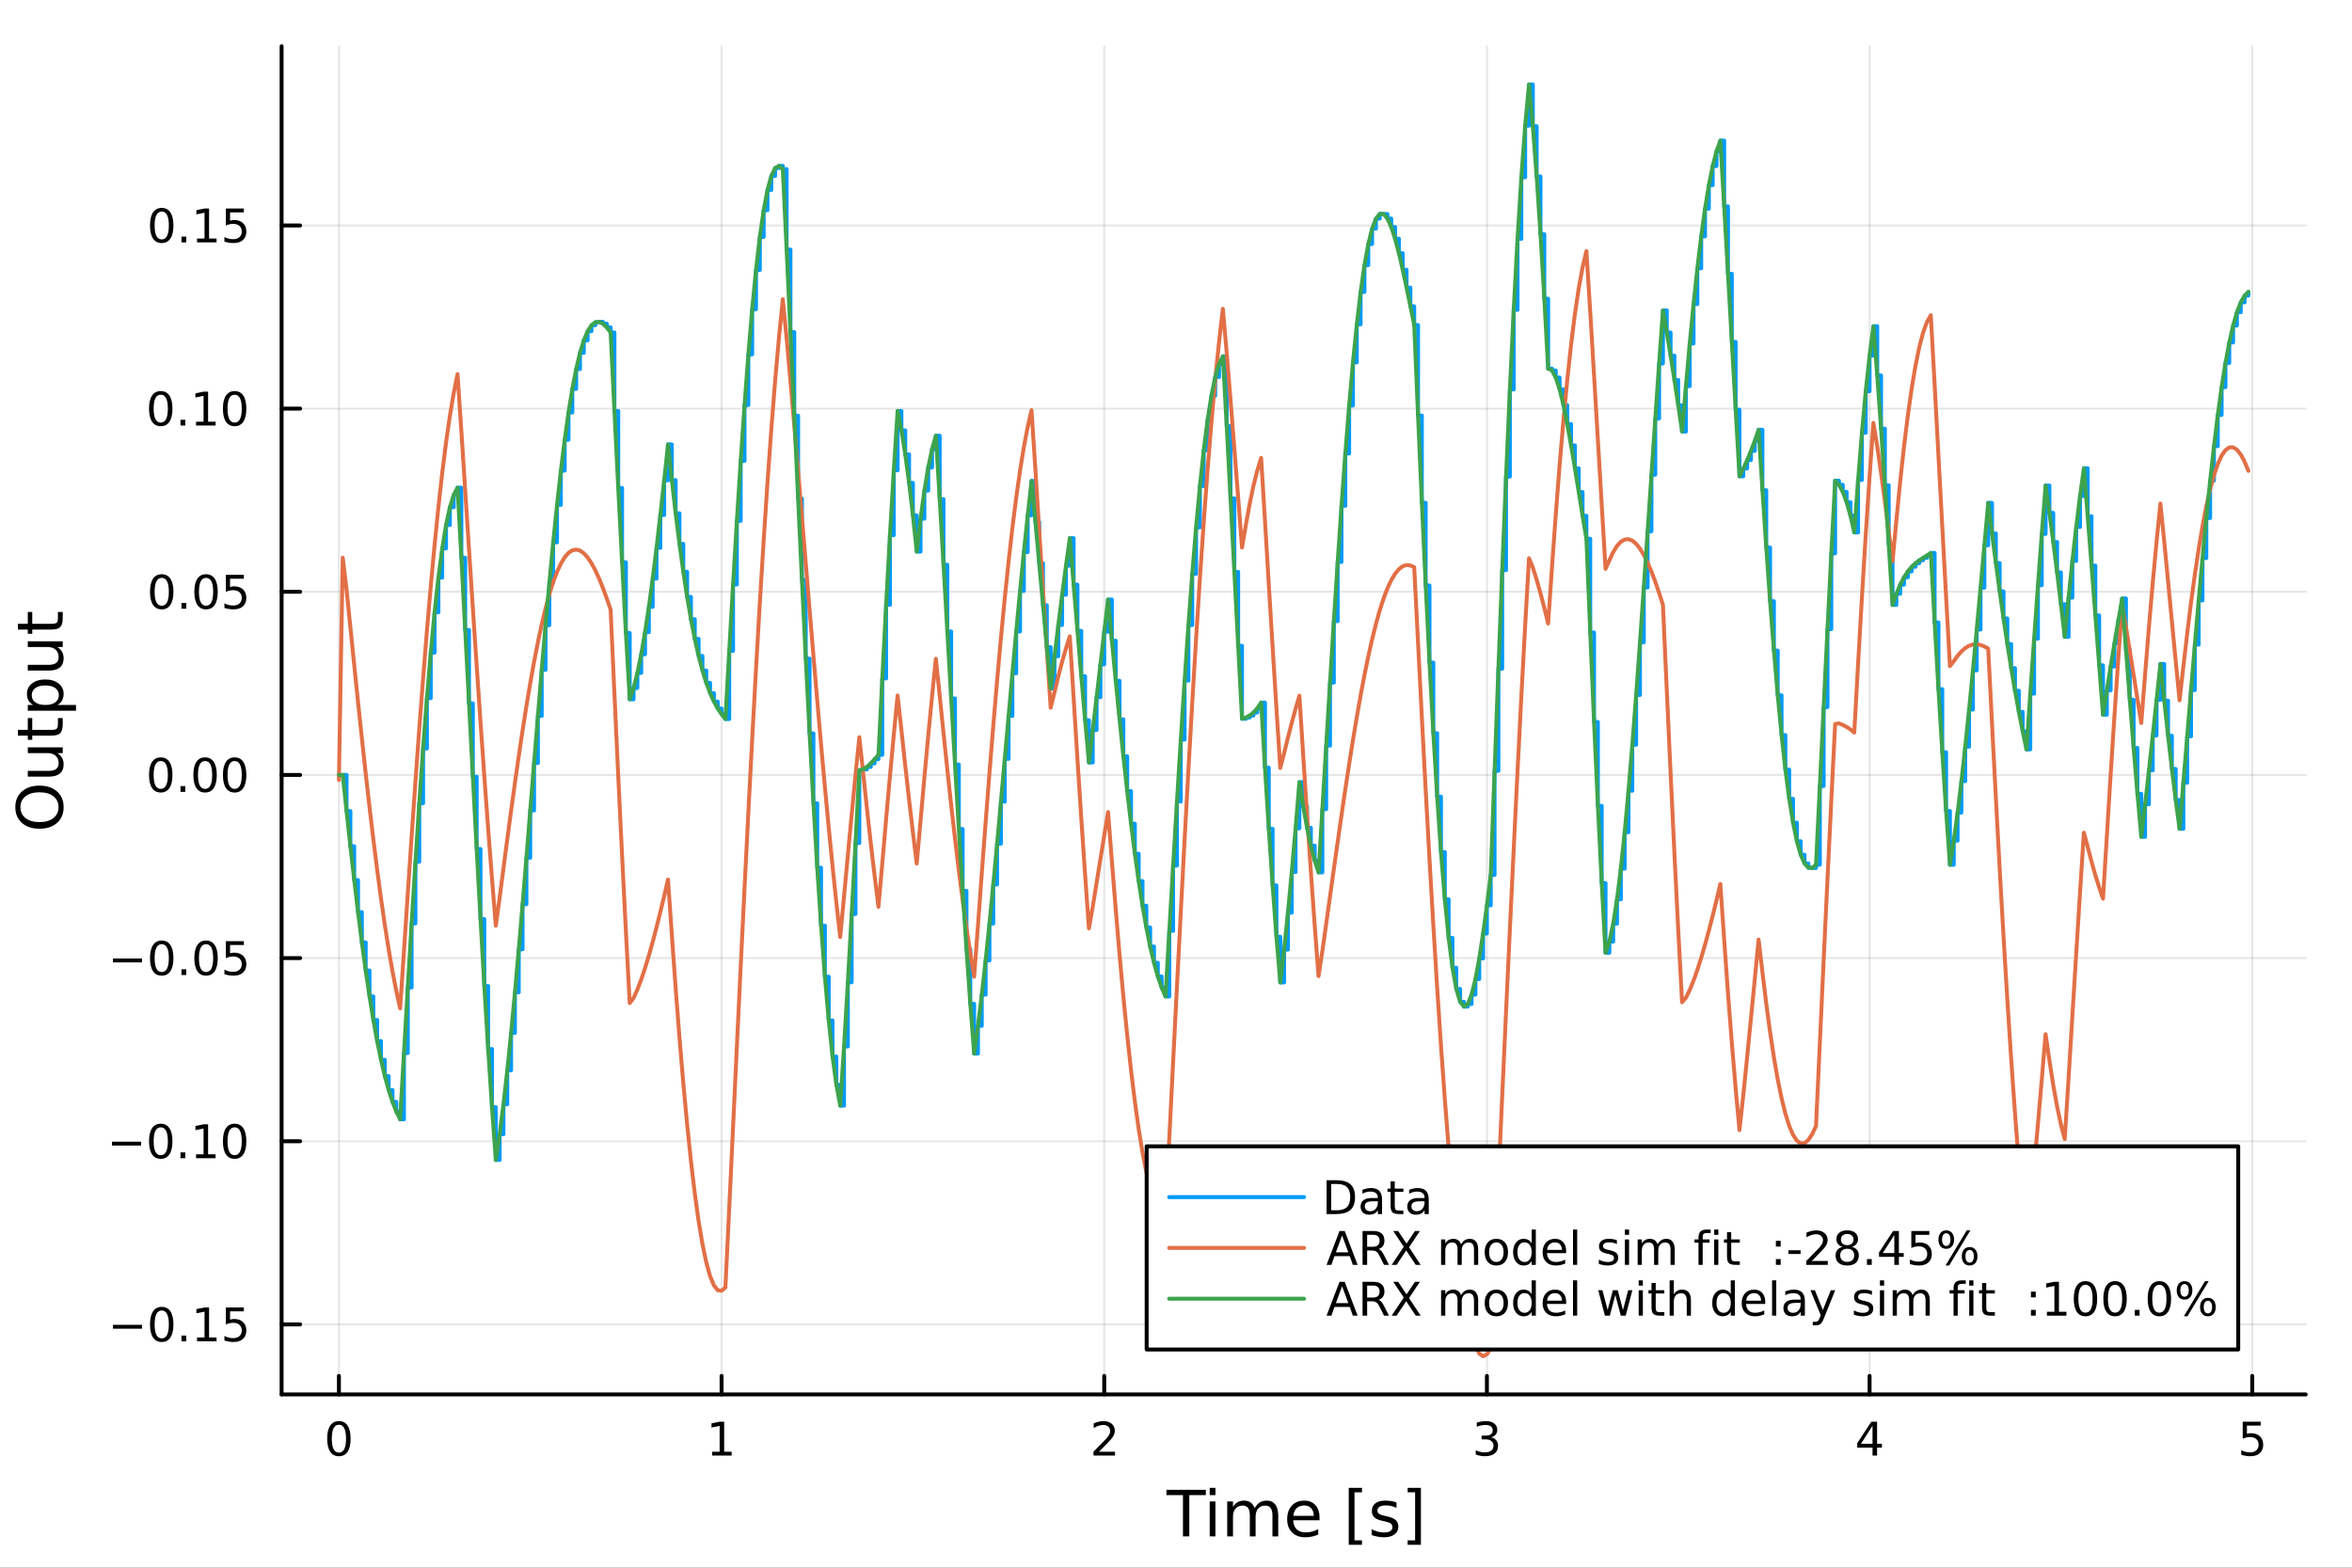 <?xml version="1.0" encoding="utf-8"?>
<svg xmlns="http://www.w3.org/2000/svg" xmlns:xlink="http://www.w3.org/1999/xlink" width="600" height="400" viewBox="0 0 2400 1600">
<rect x="0" y="0" width="2400" height="1600" fill="#333333" stroke="none"/>
<defs>
  <clipPath id="clip620">
    <rect x="0" y="0" width="2400" height="1600"/>
  </clipPath>
</defs>
<path clip-path="url(#clip620)" d="M0 1600 L2400 1600 L2400 0 L0 0  Z" fill="#ffffff" fill-rule="evenodd" fill-opacity="1"/>
<defs>
  <clipPath id="clip621">
    <rect x="480" y="0" width="1681" height="1600"/>
  </clipPath>
</defs>
<path clip-path="url(#clip620)" d="M287.366 1423.18 L2352.76 1423.18 L2352.76 47.244 L287.366 47.244  Z" fill="#ffffff" fill-rule="evenodd" fill-opacity="1"/>
<defs>
  <clipPath id="clip622">
    <rect x="287" y="47" width="2066" height="1377"/>
  </clipPath>
</defs>
<polyline clip-path="url(#clip622)" style="stroke:#000000; stroke-linecap:round; stroke-linejoin:round; stroke-width:2; stroke-opacity:0.1; fill:none" points="345.82,1423.18 345.82,47.244 "/>
<polyline clip-path="url(#clip622)" style="stroke:#000000; stroke-linecap:round; stroke-linejoin:round; stroke-width:2; stroke-opacity:0.1; fill:none" points="736.298,1423.18 736.298,47.244 "/>
<polyline clip-path="url(#clip622)" style="stroke:#000000; stroke-linecap:round; stroke-linejoin:round; stroke-width:2; stroke-opacity:0.1; fill:none" points="1126.77,1423.18 1126.77,47.244 "/>
<polyline clip-path="url(#clip622)" style="stroke:#000000; stroke-linecap:round; stroke-linejoin:round; stroke-width:2; stroke-opacity:0.1; fill:none" points="1517.25,1423.18 1517.25,47.244 "/>
<polyline clip-path="url(#clip622)" style="stroke:#000000; stroke-linecap:round; stroke-linejoin:round; stroke-width:2; stroke-opacity:0.1; fill:none" points="1907.73,1423.18 1907.73,47.244 "/>
<polyline clip-path="url(#clip622)" style="stroke:#000000; stroke-linecap:round; stroke-linejoin:round; stroke-width:2; stroke-opacity:0.1; fill:none" points="2298.21,1423.18 2298.21,47.244 "/>
<polyline clip-path="url(#clip620)" style="stroke:#000000; stroke-linecap:round; stroke-linejoin:round; stroke-width:4; stroke-opacity:1; fill:none" points="287.366,1423.18 2352.76,1423.18 "/>
<polyline clip-path="url(#clip620)" style="stroke:#000000; stroke-linecap:round; stroke-linejoin:round; stroke-width:4; stroke-opacity:1; fill:none" points="345.82,1423.18 345.82,1404.28 "/>
<polyline clip-path="url(#clip620)" style="stroke:#000000; stroke-linecap:round; stroke-linejoin:round; stroke-width:4; stroke-opacity:1; fill:none" points="736.298,1423.18 736.298,1404.28 "/>
<polyline clip-path="url(#clip620)" style="stroke:#000000; stroke-linecap:round; stroke-linejoin:round; stroke-width:4; stroke-opacity:1; fill:none" points="1126.77,1423.18 1126.77,1404.28 "/>
<polyline clip-path="url(#clip620)" style="stroke:#000000; stroke-linecap:round; stroke-linejoin:round; stroke-width:4; stroke-opacity:1; fill:none" points="1517.25,1423.18 1517.25,1404.28 "/>
<polyline clip-path="url(#clip620)" style="stroke:#000000; stroke-linecap:round; stroke-linejoin:round; stroke-width:4; stroke-opacity:1; fill:none" points="1907.73,1423.18 1907.73,1404.28 "/>
<polyline clip-path="url(#clip620)" style="stroke:#000000; stroke-linecap:round; stroke-linejoin:round; stroke-width:4; stroke-opacity:1; fill:none" points="2298.21,1423.18 2298.21,1404.28 "/>
<path clip-path="url(#clip620)" d="M345.82 1454.1 Q342.209 1454.1 340.381 1457.66 Q338.575 1461.2 338.575 1468.33 Q338.575 1475.44 340.381 1479.01 Q342.209 1482.55 345.82 1482.55 Q349.455 1482.55 351.26 1479.01 Q353.089 1475.44 353.089 1468.33 Q353.089 1461.2 351.26 1457.66 Q349.455 1454.1 345.82 1454.1 M345.82 1450.39 Q351.63 1450.39 354.686 1455 Q357.765 1459.58 357.765 1468.33 Q357.765 1477.06 354.686 1481.67 Q351.63 1486.25 345.82 1486.25 Q340.01 1486.25 336.931 1481.67 Q333.876 1477.06 333.876 1468.33 Q333.876 1459.58 336.931 1455 Q340.01 1450.39 345.82 1450.39 Z" fill="#000000" fill-rule="nonzero" fill-opacity="1" /><path clip-path="url(#clip620)" d="M726.68 1481.64 L734.318 1481.64 L734.318 1455.28 L726.008 1456.95 L726.008 1452.69 L734.272 1451.02 L738.948 1451.02 L738.948 1481.64 L746.587 1481.64 L746.587 1485.58 L726.68 1485.58 L726.68 1481.64 Z" fill="#000000" fill-rule="nonzero" fill-opacity="1" /><path clip-path="url(#clip620)" d="M1121.43 1481.64 L1137.75 1481.64 L1137.75 1485.58 L1115.8 1485.58 L1115.8 1481.64 Q1118.46 1478.89 1123.05 1474.26 Q1127.65 1469.61 1128.83 1468.27 Q1131.08 1465.74 1131.96 1464.01 Q1132.86 1462.25 1132.86 1460.56 Q1132.86 1457.8 1130.92 1456.07 Q1129 1454.33 1125.9 1454.33 Q1123.7 1454.33 1121.24 1455.09 Q1118.81 1455.86 1116.03 1457.41 L1116.03 1452.69 Q1118.86 1451.55 1121.31 1450.97 Q1123.77 1450.39 1125.8 1450.39 Q1131.17 1450.39 1134.37 1453.08 Q1137.56 1455.77 1137.56 1460.26 Q1137.56 1462.39 1136.75 1464.31 Q1135.96 1466.2 1133.86 1468.8 Q1133.28 1469.47 1130.18 1472.69 Q1127.08 1475.88 1121.43 1481.64 Z" fill="#000000" fill-rule="nonzero" fill-opacity="1" /><path clip-path="url(#clip620)" d="M1521.5 1466.95 Q1524.86 1467.66 1526.73 1469.93 Q1528.63 1472.2 1528.63 1475.53 Q1528.63 1480.65 1525.11 1483.45 Q1521.59 1486.25 1515.11 1486.25 Q1512.93 1486.25 1510.62 1485.81 Q1508.33 1485.39 1505.87 1484.54 L1505.87 1480.02 Q1507.82 1481.16 1510.13 1481.74 Q1512.45 1482.32 1514.97 1482.32 Q1519.37 1482.32 1521.66 1480.58 Q1523.98 1478.84 1523.98 1475.53 Q1523.98 1472.48 1521.82 1470.77 Q1519.69 1469.03 1515.87 1469.03 L1511.85 1469.03 L1511.85 1465.19 L1516.06 1465.19 Q1519.51 1465.19 1521.34 1463.82 Q1523.17 1462.43 1523.17 1459.84 Q1523.17 1457.18 1521.27 1455.77 Q1519.39 1454.33 1515.87 1454.33 Q1513.95 1454.33 1511.75 1454.75 Q1509.56 1455.16 1506.92 1456.04 L1506.92 1451.88 Q1509.58 1451.14 1511.89 1450.77 Q1514.23 1450.39 1516.29 1450.39 Q1521.62 1450.39 1524.72 1452.83 Q1527.82 1455.23 1527.82 1459.35 Q1527.82 1462.22 1526.18 1464.21 Q1524.53 1466.18 1521.5 1466.95 Z" fill="#000000" fill-rule="nonzero" fill-opacity="1" /><path clip-path="url(#clip620)" d="M1910.74 1455.09 L1898.93 1473.54 L1910.74 1473.54 L1910.74 1455.09 M1909.51 1451.02 L1915.39 1451.02 L1915.39 1473.54 L1920.32 1473.54 L1920.32 1477.43 L1915.39 1477.43 L1915.39 1485.58 L1910.74 1485.58 L1910.74 1477.43 L1895.14 1477.43 L1895.14 1472.92 L1909.51 1451.02 Z" fill="#000000" fill-rule="nonzero" fill-opacity="1" /><path clip-path="url(#clip620)" d="M2288.48 1451.02 L2306.84 1451.02 L2306.84 1454.96 L2292.77 1454.96 L2292.77 1463.43 Q2293.78 1463.08 2294.8 1462.92 Q2295.82 1462.73 2296.84 1462.73 Q2302.63 1462.73 2306.01 1465.9 Q2309.39 1469.08 2309.39 1474.49 Q2309.39 1480.07 2305.91 1483.17 Q2302.44 1486.25 2296.12 1486.25 Q2293.95 1486.25 2291.68 1485.88 Q2289.43 1485.51 2287.03 1484.77 L2287.03 1480.07 Q2289.11 1481.2 2291.33 1481.76 Q2293.55 1482.32 2296.03 1482.32 Q2300.03 1482.32 2302.37 1480.21 Q2304.71 1478.1 2304.71 1474.49 Q2304.71 1470.88 2302.37 1468.77 Q2300.03 1466.67 2296.03 1466.67 Q2294.16 1466.67 2292.28 1467.08 Q2290.43 1467.5 2288.48 1468.38 L2288.48 1451.02 Z" fill="#000000" fill-rule="nonzero" fill-opacity="1" /><path clip-path="url(#clip620)" d="M1190.23 1520.52 L1230.43 1520.52 L1230.43 1525.93 L1213.56 1525.93 L1213.56 1568.04 L1207.1 1568.04 L1207.1 1525.93 L1190.23 1525.93 L1190.23 1520.52 Z" fill="#000000" fill-rule="nonzero" fill-opacity="1" /><path clip-path="url(#clip620)" d="M1234.38 1532.4 L1240.23 1532.4 L1240.23 1568.04 L1234.38 1568.04 L1234.38 1532.4 M1234.38 1518.52 L1240.23 1518.52 L1240.23 1525.93 L1234.38 1525.93 L1234.38 1518.52 Z" fill="#000000" fill-rule="nonzero" fill-opacity="1" /><path clip-path="url(#clip620)" d="M1280.24 1539.24 Q1282.44 1535.29 1285.5 1533.41 Q1288.55 1531.54 1292.69 1531.54 Q1298.26 1531.54 1301.28 1535.45 Q1304.31 1539.33 1304.31 1546.53 L1304.31 1568.04 L1298.42 1568.04 L1298.42 1546.72 Q1298.42 1541.59 1296.6 1539.11 Q1294.79 1536.63 1291.07 1536.63 Q1286.51 1536.63 1283.87 1539.65 Q1281.23 1542.68 1281.23 1547.9 L1281.23 1568.04 L1275.34 1568.04 L1275.34 1546.72 Q1275.34 1541.56 1273.53 1539.11 Q1271.71 1536.63 1267.93 1536.63 Q1263.44 1536.63 1260.8 1539.68 Q1258.15 1542.71 1258.15 1547.9 L1258.15 1568.04 L1252.27 1568.04 L1252.27 1532.4 L1258.15 1532.4 L1258.15 1537.93 Q1260.16 1534.66 1262.96 1533.1 Q1265.76 1531.54 1269.61 1531.54 Q1273.5 1531.54 1276.2 1533.51 Q1278.94 1535.48 1280.24 1539.24 Z" fill="#000000" fill-rule="nonzero" fill-opacity="1" /><path clip-path="url(#clip620)" d="M1346.48 1548.76 L1346.48 1551.62 L1319.55 1551.62 Q1319.93 1557.67 1323.18 1560.85 Q1326.46 1564 1332.28 1564 Q1335.66 1564 1338.81 1563.17 Q1341.99 1562.35 1345.11 1560.69 L1345.11 1566.23 Q1341.96 1567.57 1338.65 1568.27 Q1335.34 1568.97 1331.93 1568.97 Q1323.4 1568.97 1318.41 1564 Q1313.44 1559.04 1313.44 1550.57 Q1313.44 1541.82 1318.15 1536.69 Q1322.89 1531.54 1330.91 1531.54 Q1338.11 1531.54 1342.28 1536.18 Q1346.48 1540.8 1346.48 1548.76 M1340.62 1547.04 Q1340.56 1542.23 1337.92 1539.37 Q1335.31 1536.5 1330.98 1536.5 Q1326.08 1536.5 1323.12 1539.27 Q1320.19 1542.04 1319.74 1547.07 L1340.62 1547.04 Z" fill="#000000" fill-rule="nonzero" fill-opacity="1" /><path clip-path="url(#clip620)" d="M1376.27 1518.52 L1389.77 1518.52 L1389.77 1523.07 L1382.13 1523.07 L1382.13 1572.09 L1389.77 1572.09 L1389.77 1576.64 L1376.27 1576.64 L1376.27 1518.52 Z" fill="#000000" fill-rule="nonzero" fill-opacity="1" /><path clip-path="url(#clip620)" d="M1424.97 1533.45 L1424.97 1538.98 Q1422.49 1537.71 1419.81 1537.07 Q1417.14 1536.44 1414.27 1536.44 Q1409.91 1536.44 1407.72 1537.77 Q1405.55 1539.11 1405.55 1541.79 Q1405.55 1543.82 1407.11 1545 Q1408.67 1546.15 1413.38 1547.2 L1415.39 1547.64 Q1421.63 1548.98 1424.24 1551.43 Q1426.88 1553.85 1426.88 1558.21 Q1426.88 1563.17 1422.93 1566.07 Q1419.02 1568.97 1412.14 1568.97 Q1409.28 1568.97 1406.16 1568.39 Q1403.07 1567.85 1399.63 1566.74 L1399.63 1560.69 Q1402.88 1562.38 1406.03 1563.24 Q1409.18 1564.07 1412.27 1564.07 Q1416.41 1564.07 1418.63 1562.66 Q1420.86 1561.23 1420.86 1558.65 Q1420.86 1556.27 1419.24 1554.99 Q1417.65 1553.72 1412.2 1552.54 L1410.17 1552.07 Q1404.72 1550.92 1402.31 1548.56 Q1399.89 1546.18 1399.89 1542.04 Q1399.89 1537.01 1403.45 1534.27 Q1407.02 1531.54 1413.57 1531.54 Q1416.82 1531.54 1419.68 1532.01 Q1422.55 1532.49 1424.97 1533.45 Z" fill="#000000" fill-rule="nonzero" fill-opacity="1" /><path clip-path="url(#clip620)" d="M1449.89 1518.52 L1449.89 1576.64 L1436.39 1576.64 L1436.39 1572.09 L1444 1572.09 L1444 1523.07 L1436.39 1523.07 L1436.39 1518.52 L1449.89 1518.52 Z" fill="#000000" fill-rule="nonzero" fill-opacity="1" /><polyline clip-path="url(#clip622)" style="stroke:#000000; stroke-linecap:round; stroke-linejoin:round; stroke-width:2; stroke-opacity:0.1; fill:none" points="287.366,1351.7 2352.76,1351.7 "/>
<polyline clip-path="url(#clip622)" style="stroke:#000000; stroke-linecap:round; stroke-linejoin:round; stroke-width:2; stroke-opacity:0.1; fill:none" points="287.366,1164.77 2352.76,1164.77 "/>
<polyline clip-path="url(#clip622)" style="stroke:#000000; stroke-linecap:round; stroke-linejoin:round; stroke-width:2; stroke-opacity:0.1; fill:none" points="287.366,977.839 2352.76,977.839 "/>
<polyline clip-path="url(#clip622)" style="stroke:#000000; stroke-linecap:round; stroke-linejoin:round; stroke-width:2; stroke-opacity:0.1; fill:none" points="287.366,790.907 2352.76,790.907 "/>
<polyline clip-path="url(#clip622)" style="stroke:#000000; stroke-linecap:round; stroke-linejoin:round; stroke-width:2; stroke-opacity:0.1; fill:none" points="287.366,603.976 2352.76,603.976 "/>
<polyline clip-path="url(#clip622)" style="stroke:#000000; stroke-linecap:round; stroke-linejoin:round; stroke-width:2; stroke-opacity:0.1; fill:none" points="287.366,417.044 2352.76,417.044 "/>
<polyline clip-path="url(#clip622)" style="stroke:#000000; stroke-linecap:round; stroke-linejoin:round; stroke-width:2; stroke-opacity:0.1; fill:none" points="287.366,230.113 2352.76,230.113 "/>
<polyline clip-path="url(#clip620)" style="stroke:#000000; stroke-linecap:round; stroke-linejoin:round; stroke-width:4; stroke-opacity:1; fill:none" points="287.366,1423.18 287.366,47.244 "/>
<polyline clip-path="url(#clip620)" style="stroke:#000000; stroke-linecap:round; stroke-linejoin:round; stroke-width:4; stroke-opacity:1; fill:none" points="287.366,1351.7 306.264,1351.7 "/>
<polyline clip-path="url(#clip620)" style="stroke:#000000; stroke-linecap:round; stroke-linejoin:round; stroke-width:4; stroke-opacity:1; fill:none" points="287.366,1164.77 306.264,1164.77 "/>
<polyline clip-path="url(#clip620)" style="stroke:#000000; stroke-linecap:round; stroke-linejoin:round; stroke-width:4; stroke-opacity:1; fill:none" points="287.366,977.839 306.264,977.839 "/>
<polyline clip-path="url(#clip620)" style="stroke:#000000; stroke-linecap:round; stroke-linejoin:round; stroke-width:4; stroke-opacity:1; fill:none" points="287.366,790.907 306.264,790.907 "/>
<polyline clip-path="url(#clip620)" style="stroke:#000000; stroke-linecap:round; stroke-linejoin:round; stroke-width:4; stroke-opacity:1; fill:none" points="287.366,603.976 306.264,603.976 "/>
<polyline clip-path="url(#clip620)" style="stroke:#000000; stroke-linecap:round; stroke-linejoin:round; stroke-width:4; stroke-opacity:1; fill:none" points="287.366,417.044 306.264,417.044 "/>
<polyline clip-path="url(#clip620)" style="stroke:#000000; stroke-linecap:round; stroke-linejoin:round; stroke-width:4; stroke-opacity:1; fill:none" points="287.366,230.113 306.264,230.113 "/>
<path clip-path="url(#clip620)" d="M115.256 1352.15 L144.931 1352.15 L144.931 1356.09 L115.256 1356.09 L115.256 1352.15 Z" fill="#000000" fill-rule="nonzero" fill-opacity="1" /><path clip-path="url(#clip620)" d="M165.024 1337.5 Q161.413 1337.5 159.584 1341.07 Q157.778 1344.61 157.778 1351.74 Q157.778 1358.84 159.584 1362.41 Q161.413 1365.95 165.024 1365.95 Q168.658 1365.95 170.464 1362.41 Q172.292 1358.84 172.292 1351.74 Q172.292 1344.61 170.464 1341.07 Q168.658 1337.5 165.024 1337.5 M165.024 1333.8 Q170.834 1333.8 173.889 1338.4 Q176.968 1342.99 176.968 1351.74 Q176.968 1360.46 173.889 1365.07 Q170.834 1369.65 165.024 1369.65 Q159.214 1369.65 156.135 1365.07 Q153.079 1360.46 153.079 1351.74 Q153.079 1342.99 156.135 1338.4 Q159.214 1333.8 165.024 1333.8 Z" fill="#000000" fill-rule="nonzero" fill-opacity="1" /><path clip-path="url(#clip620)" d="M185.186 1363.1 L190.07 1363.1 L190.07 1368.98 L185.186 1368.98 L185.186 1363.1 Z" fill="#000000" fill-rule="nonzero" fill-opacity="1" /><path clip-path="url(#clip620)" d="M201.065 1365.05 L208.704 1365.05 L208.704 1338.68 L200.394 1340.35 L200.394 1336.09 L208.658 1334.42 L213.334 1334.42 L213.334 1365.05 L220.973 1365.05 L220.973 1368.98 L201.065 1368.98 L201.065 1365.05 Z" fill="#000000" fill-rule="nonzero" fill-opacity="1" /><path clip-path="url(#clip620)" d="M230.463 1334.42 L248.82 1334.42 L248.82 1338.36 L234.746 1338.36 L234.746 1346.83 Q235.764 1346.48 236.783 1346.32 Q237.801 1346.13 238.82 1346.13 Q244.607 1346.13 247.986 1349.31 Q251.366 1352.48 251.366 1357.89 Q251.366 1363.47 247.894 1366.57 Q244.421 1369.65 238.102 1369.65 Q235.926 1369.65 233.658 1369.28 Q231.412 1368.91 229.005 1368.17 L229.005 1363.47 Q231.088 1364.61 233.31 1365.16 Q235.533 1365.72 238.009 1365.72 Q242.014 1365.72 244.352 1363.61 Q246.69 1361.5 246.69 1357.89 Q246.69 1354.28 244.352 1352.18 Q242.014 1350.07 238.009 1350.07 Q236.135 1350.07 234.26 1350.49 Q232.408 1350.9 230.463 1351.78 L230.463 1334.42 Z" fill="#000000" fill-rule="nonzero" fill-opacity="1" /><path clip-path="url(#clip620)" d="M114.26 1165.22 L143.936 1165.22 L143.936 1169.16 L114.26 1169.16 L114.26 1165.22 Z" fill="#000000" fill-rule="nonzero" fill-opacity="1" /><path clip-path="url(#clip620)" d="M164.028 1150.57 Q160.417 1150.57 158.589 1154.13 Q156.783 1157.68 156.783 1164.8 Q156.783 1171.91 158.589 1175.48 Q160.417 1179.02 164.028 1179.02 Q167.663 1179.02 169.468 1175.48 Q171.297 1171.91 171.297 1164.8 Q171.297 1157.68 169.468 1154.13 Q167.663 1150.57 164.028 1150.57 M164.028 1146.87 Q169.839 1146.87 172.894 1151.47 Q175.973 1156.05 175.973 1164.8 Q175.973 1173.53 172.894 1178.14 Q169.839 1182.72 164.028 1182.72 Q158.218 1182.72 155.14 1178.14 Q152.084 1173.53 152.084 1164.8 Q152.084 1156.05 155.14 1151.47 Q158.218 1146.87 164.028 1146.87 Z" fill="#000000" fill-rule="nonzero" fill-opacity="1" /><path clip-path="url(#clip620)" d="M184.19 1176.17 L189.075 1176.17 L189.075 1182.05 L184.19 1182.05 L184.19 1176.17 Z" fill="#000000" fill-rule="nonzero" fill-opacity="1" /><path clip-path="url(#clip620)" d="M200.07 1178.11 L207.709 1178.11 L207.709 1151.75 L199.399 1153.42 L199.399 1149.16 L207.662 1147.49 L212.338 1147.49 L212.338 1178.11 L219.977 1178.11 L219.977 1182.05 L200.07 1182.05 L200.07 1178.11 Z" fill="#000000" fill-rule="nonzero" fill-opacity="1" /><path clip-path="url(#clip620)" d="M239.422 1150.57 Q235.81 1150.57 233.982 1154.13 Q232.176 1157.68 232.176 1164.8 Q232.176 1171.91 233.982 1175.48 Q235.81 1179.02 239.422 1179.02 Q243.056 1179.02 244.861 1175.48 Q246.69 1171.91 246.69 1164.8 Q246.69 1157.68 244.861 1154.13 Q243.056 1150.57 239.422 1150.57 M239.422 1146.87 Q245.232 1146.87 248.287 1151.47 Q251.366 1156.05 251.366 1164.8 Q251.366 1173.53 248.287 1178.14 Q245.232 1182.72 239.422 1182.72 Q233.611 1182.72 230.533 1178.14 Q227.477 1173.53 227.477 1164.8 Q227.477 1156.05 230.533 1151.47 Q233.611 1146.87 239.422 1146.87 Z" fill="#000000" fill-rule="nonzero" fill-opacity="1" /><path clip-path="url(#clip620)" d="M115.256 978.29 L144.931 978.29 L144.931 982.225 L115.256 982.225 L115.256 978.29 Z" fill="#000000" fill-rule="nonzero" fill-opacity="1" /><path clip-path="url(#clip620)" d="M165.024 963.637 Q161.413 963.637 159.584 967.202 Q157.778 970.744 157.778 977.873 Q157.778 984.98 159.584 988.545 Q161.413 992.086 165.024 992.086 Q168.658 992.086 170.464 988.545 Q172.292 984.98 172.292 977.873 Q172.292 970.744 170.464 967.202 Q168.658 963.637 165.024 963.637 M165.024 959.934 Q170.834 959.934 173.889 964.54 Q176.968 969.123 176.968 977.873 Q176.968 986.6 173.889 991.207 Q170.834 995.79 165.024 995.79 Q159.214 995.79 156.135 991.207 Q153.079 986.6 153.079 977.873 Q153.079 969.123 156.135 964.54 Q159.214 959.934 165.024 959.934 Z" fill="#000000" fill-rule="nonzero" fill-opacity="1" /><path clip-path="url(#clip620)" d="M185.186 989.239 L190.07 989.239 L190.07 995.119 L185.186 995.119 L185.186 989.239 Z" fill="#000000" fill-rule="nonzero" fill-opacity="1" /><path clip-path="url(#clip620)" d="M210.255 963.637 Q206.644 963.637 204.815 967.202 Q203.01 970.744 203.01 977.873 Q203.01 984.98 204.815 988.545 Q206.644 992.086 210.255 992.086 Q213.889 992.086 215.695 988.545 Q217.523 984.98 217.523 977.873 Q217.523 970.744 215.695 967.202 Q213.889 963.637 210.255 963.637 M210.255 959.934 Q216.065 959.934 219.121 964.54 Q222.199 969.123 222.199 977.873 Q222.199 986.6 219.121 991.207 Q216.065 995.79 210.255 995.79 Q204.445 995.79 201.366 991.207 Q198.311 986.6 198.311 977.873 Q198.311 969.123 201.366 964.54 Q204.445 959.934 210.255 959.934 Z" fill="#000000" fill-rule="nonzero" fill-opacity="1" /><path clip-path="url(#clip620)" d="M230.463 960.559 L248.82 960.559 L248.82 964.494 L234.746 964.494 L234.746 972.966 Q235.764 972.619 236.783 972.457 Q237.801 972.272 238.82 972.272 Q244.607 972.272 247.986 975.443 Q251.366 978.614 251.366 984.031 Q251.366 989.609 247.894 992.711 Q244.421 995.79 238.102 995.79 Q235.926 995.79 233.658 995.42 Q231.412 995.049 229.005 994.308 L229.005 989.609 Q231.088 990.744 233.31 991.299 Q235.533 991.855 238.009 991.855 Q242.014 991.855 244.352 989.748 Q246.69 987.642 246.69 984.031 Q246.69 980.42 244.352 978.313 Q242.014 976.207 238.009 976.207 Q236.135 976.207 234.26 976.623 Q232.408 977.04 230.463 977.92 L230.463 960.559 Z" fill="#000000" fill-rule="nonzero" fill-opacity="1" /><path clip-path="url(#clip620)" d="M164.028 776.706 Q160.417 776.706 158.589 780.271 Q156.783 783.812 156.783 790.942 Q156.783 798.048 158.589 801.613 Q160.417 805.155 164.028 805.155 Q167.663 805.155 169.468 801.613 Q171.297 798.048 171.297 790.942 Q171.297 783.812 169.468 780.271 Q167.663 776.706 164.028 776.706 M164.028 773.002 Q169.839 773.002 172.894 777.609 Q175.973 782.192 175.973 790.942 Q175.973 799.669 172.894 804.275 Q169.839 808.859 164.028 808.859 Q158.218 808.859 155.14 804.275 Q152.084 799.669 152.084 790.942 Q152.084 782.192 155.14 777.609 Q158.218 773.002 164.028 773.002 Z" fill="#000000" fill-rule="nonzero" fill-opacity="1" /><path clip-path="url(#clip620)" d="M184.19 802.308 L189.075 802.308 L189.075 808.187 L184.19 808.187 L184.19 802.308 Z" fill="#000000" fill-rule="nonzero" fill-opacity="1" /><path clip-path="url(#clip620)" d="M209.26 776.706 Q205.649 776.706 203.82 780.271 Q202.014 783.812 202.014 790.942 Q202.014 798.048 203.82 801.613 Q205.649 805.155 209.26 805.155 Q212.894 805.155 214.699 801.613 Q216.528 798.048 216.528 790.942 Q216.528 783.812 214.699 780.271 Q212.894 776.706 209.26 776.706 M209.26 773.002 Q215.07 773.002 218.125 777.609 Q221.204 782.192 221.204 790.942 Q221.204 799.669 218.125 804.275 Q215.07 808.859 209.26 808.859 Q203.449 808.859 200.371 804.275 Q197.315 799.669 197.315 790.942 Q197.315 782.192 200.371 777.609 Q203.449 773.002 209.26 773.002 Z" fill="#000000" fill-rule="nonzero" fill-opacity="1" /><path clip-path="url(#clip620)" d="M239.422 776.706 Q235.81 776.706 233.982 780.271 Q232.176 783.812 232.176 790.942 Q232.176 798.048 233.982 801.613 Q235.81 805.155 239.422 805.155 Q243.056 805.155 244.861 801.613 Q246.69 798.048 246.69 790.942 Q246.69 783.812 244.861 780.271 Q243.056 776.706 239.422 776.706 M239.422 773.002 Q245.232 773.002 248.287 777.609 Q251.366 782.192 251.366 790.942 Q251.366 799.669 248.287 804.275 Q245.232 808.859 239.422 808.859 Q233.611 808.859 230.533 804.275 Q227.477 799.669 227.477 790.942 Q227.477 782.192 230.533 777.609 Q233.611 773.002 239.422 773.002 Z" fill="#000000" fill-rule="nonzero" fill-opacity="1" /><path clip-path="url(#clip620)" d="M165.024 589.775 Q161.413 589.775 159.584 593.339 Q157.778 596.881 157.778 604.011 Q157.778 611.117 159.584 614.682 Q161.413 618.223 165.024 618.223 Q168.658 618.223 170.464 614.682 Q172.292 611.117 172.292 604.011 Q172.292 596.881 170.464 593.339 Q168.658 589.775 165.024 589.775 M165.024 586.071 Q170.834 586.071 173.889 590.677 Q176.968 595.261 176.968 604.011 Q176.968 612.737 173.889 617.344 Q170.834 621.927 165.024 621.927 Q159.214 621.927 156.135 617.344 Q153.079 612.737 153.079 604.011 Q153.079 595.261 156.135 590.677 Q159.214 586.071 165.024 586.071 Z" fill="#000000" fill-rule="nonzero" fill-opacity="1" /><path clip-path="url(#clip620)" d="M185.186 615.376 L190.07 615.376 L190.07 621.256 L185.186 621.256 L185.186 615.376 Z" fill="#000000" fill-rule="nonzero" fill-opacity="1" /><path clip-path="url(#clip620)" d="M210.255 589.775 Q206.644 589.775 204.815 593.339 Q203.01 596.881 203.01 604.011 Q203.01 611.117 204.815 614.682 Q206.644 618.223 210.255 618.223 Q213.889 618.223 215.695 614.682 Q217.523 611.117 217.523 604.011 Q217.523 596.881 215.695 593.339 Q213.889 589.775 210.255 589.775 M210.255 586.071 Q216.065 586.071 219.121 590.677 Q222.199 595.261 222.199 604.011 Q222.199 612.737 219.121 617.344 Q216.065 621.927 210.255 621.927 Q204.445 621.927 201.366 617.344 Q198.311 612.737 198.311 604.011 Q198.311 595.261 201.366 590.677 Q204.445 586.071 210.255 586.071 Z" fill="#000000" fill-rule="nonzero" fill-opacity="1" /><path clip-path="url(#clip620)" d="M230.463 586.696 L248.82 586.696 L248.82 590.631 L234.746 590.631 L234.746 599.103 Q235.764 598.756 236.783 598.594 Q237.801 598.409 238.82 598.409 Q244.607 598.409 247.986 601.58 Q251.366 604.751 251.366 610.168 Q251.366 615.747 247.894 618.848 Q244.421 621.927 238.102 621.927 Q235.926 621.927 233.658 621.557 Q231.412 621.186 229.005 620.446 L229.005 615.747 Q231.088 616.881 233.31 617.436 Q235.533 617.992 238.009 617.992 Q242.014 617.992 244.352 615.885 Q246.69 613.779 246.69 610.168 Q246.69 606.557 244.352 604.45 Q242.014 602.344 238.009 602.344 Q236.135 602.344 234.26 602.761 Q232.408 603.177 230.463 604.057 L230.463 586.696 Z" fill="#000000" fill-rule="nonzero" fill-opacity="1" /><path clip-path="url(#clip620)" d="M164.028 402.843 Q160.417 402.843 158.589 406.408 Q156.783 409.95 156.783 417.079 Q156.783 424.186 158.589 427.75 Q160.417 431.292 164.028 431.292 Q167.663 431.292 169.468 427.75 Q171.297 424.186 171.297 417.079 Q171.297 409.95 169.468 406.408 Q167.663 402.843 164.028 402.843 M164.028 399.139 Q169.839 399.139 172.894 403.746 Q175.973 408.329 175.973 417.079 Q175.973 425.806 172.894 430.412 Q169.839 434.996 164.028 434.996 Q158.218 434.996 155.14 430.412 Q152.084 425.806 152.084 417.079 Q152.084 408.329 155.14 403.746 Q158.218 399.139 164.028 399.139 Z" fill="#000000" fill-rule="nonzero" fill-opacity="1" /><path clip-path="url(#clip620)" d="M184.19 428.445 L189.075 428.445 L189.075 434.324 L184.19 434.324 L184.19 428.445 Z" fill="#000000" fill-rule="nonzero" fill-opacity="1" /><path clip-path="url(#clip620)" d="M200.07 430.389 L207.709 430.389 L207.709 404.024 L199.399 405.69 L199.399 401.431 L207.662 399.764 L212.338 399.764 L212.338 430.389 L219.977 430.389 L219.977 434.324 L200.07 434.324 L200.07 430.389 Z" fill="#000000" fill-rule="nonzero" fill-opacity="1" /><path clip-path="url(#clip620)" d="M239.422 402.843 Q235.81 402.843 233.982 406.408 Q232.176 409.95 232.176 417.079 Q232.176 424.186 233.982 427.75 Q235.81 431.292 239.422 431.292 Q243.056 431.292 244.861 427.75 Q246.69 424.186 246.69 417.079 Q246.69 409.95 244.861 406.408 Q243.056 402.843 239.422 402.843 M239.422 399.139 Q245.232 399.139 248.287 403.746 Q251.366 408.329 251.366 417.079 Q251.366 425.806 248.287 430.412 Q245.232 434.996 239.422 434.996 Q233.611 434.996 230.533 430.412 Q227.477 425.806 227.477 417.079 Q227.477 408.329 230.533 403.746 Q233.611 399.139 239.422 399.139 Z" fill="#000000" fill-rule="nonzero" fill-opacity="1" /><path clip-path="url(#clip620)" d="M165.024 215.912 Q161.413 215.912 159.584 219.476 Q157.778 223.018 157.778 230.148 Q157.778 237.254 159.584 240.819 Q161.413 244.361 165.024 244.361 Q168.658 244.361 170.464 240.819 Q172.292 237.254 172.292 230.148 Q172.292 223.018 170.464 219.476 Q168.658 215.912 165.024 215.912 M165.024 212.208 Q170.834 212.208 173.889 216.814 Q176.968 221.398 176.968 230.148 Q176.968 238.874 173.889 243.481 Q170.834 248.064 165.024 248.064 Q159.214 248.064 156.135 243.481 Q153.079 238.874 153.079 230.148 Q153.079 221.398 156.135 216.814 Q159.214 212.208 165.024 212.208 Z" fill="#000000" fill-rule="nonzero" fill-opacity="1" /><path clip-path="url(#clip620)" d="M185.186 241.513 L190.07 241.513 L190.07 247.393 L185.186 247.393 L185.186 241.513 Z" fill="#000000" fill-rule="nonzero" fill-opacity="1" /><path clip-path="url(#clip620)" d="M201.065 243.458 L208.704 243.458 L208.704 217.092 L200.394 218.759 L200.394 214.5 L208.658 212.833 L213.334 212.833 L213.334 243.458 L220.973 243.458 L220.973 247.393 L201.065 247.393 L201.065 243.458 Z" fill="#000000" fill-rule="nonzero" fill-opacity="1" /><path clip-path="url(#clip620)" d="M230.463 212.833 L248.82 212.833 L248.82 216.768 L234.746 216.768 L234.746 225.24 Q235.764 224.893 236.783 224.731 Q237.801 224.546 238.82 224.546 Q244.607 224.546 247.986 227.717 Q251.366 230.888 251.366 236.305 Q251.366 241.884 247.894 244.986 Q244.421 248.064 238.102 248.064 Q235.926 248.064 233.658 247.694 Q231.412 247.324 229.005 246.583 L229.005 241.884 Q231.088 243.018 233.31 243.574 Q235.533 244.129 238.009 244.129 Q242.014 244.129 244.352 242.023 Q246.69 239.916 246.69 236.305 Q246.69 232.694 244.352 230.587 Q242.014 228.481 238.009 228.481 Q236.135 228.481 234.26 228.898 Q232.408 229.314 230.463 230.194 L230.463 212.833 Z" fill="#000000" fill-rule="nonzero" fill-opacity="1" /><path clip-path="url(#clip620)" d="M20.845 823.791 Q20.845 830.793 26.064 834.931 Q31.284 839.037 40.292 839.037 Q49.267 839.037 54.487 834.931 Q59.707 830.793 59.707 823.791 Q59.707 816.788 54.487 812.714 Q49.267 808.609 40.292 808.609 Q31.284 808.609 26.064 812.714 Q20.845 816.788 20.845 823.791 M15.625 823.791 Q15.625 813.797 22.341 807.813 Q29.025 801.829 40.292 801.829 Q51.527 801.829 58.243 807.813 Q64.927 813.797 64.927 823.791 Q64.927 833.817 58.243 839.832 Q51.559 845.816 40.292 845.816 Q29.025 845.816 22.341 839.832 Q15.625 833.817 15.625 823.791 Z" fill="#000000" fill-rule="nonzero" fill-opacity="1" /><path clip-path="url(#clip620)" d="M49.936 792.631 L28.356 792.631 L28.356 786.774 L49.713 786.774 Q54.774 786.774 57.32 784.801 Q59.835 782.827 59.835 778.881 Q59.835 774.138 56.811 771.401 Q53.787 768.632 48.567 768.632 L28.356 768.632 L28.356 762.775 L64.004 762.775 L64.004 768.632 L58.53 768.632 Q61.776 770.764 63.368 773.597 Q64.927 776.398 64.927 780.122 Q64.927 786.265 61.108 789.448 Q57.288 792.631 49.936 792.631 M27.497 777.894 L27.497 777.894 Z" fill="#000000" fill-rule="nonzero" fill-opacity="1" /><path clip-path="url(#clip620)" d="M18.235 744.92 L28.356 744.92 L28.356 732.857 L32.908 732.857 L32.908 744.92 L52.259 744.92 Q56.62 744.92 57.861 743.742 Q59.103 742.533 59.103 738.872 L59.103 732.857 L64.004 732.857 L64.004 738.872 Q64.004 745.652 61.49 748.23 Q58.943 750.808 52.259 750.808 L32.908 750.808 L32.908 755.105 L28.356 755.105 L28.356 750.808 L18.235 750.808 L18.235 744.92 Z" fill="#000000" fill-rule="nonzero" fill-opacity="1" /><path clip-path="url(#clip620)" d="M58.657 719.489 L77.563 719.489 L77.563 725.377 L28.356 725.377 L28.356 719.489 L33.767 719.489 Q30.584 717.643 29.056 714.842 Q27.497 712.009 27.497 708.094 Q27.497 701.601 32.653 697.559 Q37.809 693.485 46.212 693.485 Q54.615 693.485 59.771 697.559 Q64.927 701.601 64.927 708.094 Q64.927 712.009 63.399 714.842 Q61.84 717.643 58.657 719.489 M46.212 699.564 Q39.751 699.564 36.09 702.238 Q32.398 704.879 32.398 709.526 Q32.398 714.173 36.09 716.847 Q39.751 719.489 46.212 719.489 Q52.673 719.489 56.365 716.847 Q60.026 714.173 60.026 709.526 Q60.026 704.879 56.365 702.238 Q52.673 699.564 46.212 699.564 Z" fill="#000000" fill-rule="nonzero" fill-opacity="1" /><path clip-path="url(#clip620)" d="M49.936 684.382 L28.356 684.382 L28.356 678.525 L49.713 678.525 Q54.774 678.525 57.32 676.552 Q59.835 674.579 59.835 670.632 Q59.835 665.889 56.811 663.152 Q53.787 660.383 48.567 660.383 L28.356 660.383 L28.356 654.527 L64.004 654.527 L64.004 660.383 L58.53 660.383 Q61.776 662.516 63.368 665.348 Q64.927 668.149 64.927 671.873 Q64.927 678.016 61.108 681.199 Q57.288 684.382 49.936 684.382 M27.497 669.645 L27.497 669.645 Z" fill="#000000" fill-rule="nonzero" fill-opacity="1" /><path clip-path="url(#clip620)" d="M18.235 636.671 L28.356 636.671 L28.356 624.608 L32.908 624.608 L32.908 636.671 L52.259 636.671 Q56.62 636.671 57.861 635.493 Q59.103 634.284 59.103 630.623 L59.103 624.608 L64.004 624.608 L64.004 630.623 Q64.004 637.403 61.49 639.981 Q58.943 642.559 52.259 642.559 L32.908 642.559 L32.908 646.856 L28.356 646.856 L28.356 642.559 L18.235 642.559 L18.235 636.671 Z" fill="#000000" fill-rule="nonzero" fill-opacity="1" /><polyline clip-path="url(#clip622)" style="stroke:#009af9; stroke-linecap:round; stroke-linejoin:round; stroke-width:4; stroke-opacity:1; fill:none" points="345.82,790.907 349.725,790.907 353.63,790.907 353.63,827.861 357.535,827.861 357.535,863.727 361.439,863.727 361.439,898.189 365.344,898.189 365.344,930.967 369.249,930.967 369.249,961.817 373.154,961.817 373.154,990.536 377.059,990.536 377.059,1016.97 380.963,1016.97 380.963,1041 384.868,1041 384.868,1062.57 388.773,1062.57 388.773,1081.66 392.678,1081.66 392.678,1098.3 396.582,1098.3 396.582,1112.57 400.487,1112.57 400.487,1124.56 404.392,1124.56 404.392,1134.45 408.297,1134.45 408.297,1142.41 412.201,1142.41 412.201,1074.75 416.106,1074.75 416.106,1007.8 420.011,1007.8 420.011,942.438 423.916,942.438 423.916,879.505 427.821,879.505 427.821,819.766 431.725,819.766 431.725,763.905 435.63,763.905 435.63,712.512 439.535,712.512 439.535,666.079 443.44,666.079 443.44,624.987 447.344,624.987 447.344,589.506 451.249,589.506 451.249,559.79 455.154,559.79 455.154,535.881 459.059,535.881 459.059,517.708 462.963,517.708 462.963,505.092 466.868,505.092 466.868,497.755 470.773,497.755 470.773,569.236 474.678,569.236 474.678,642.995 478.583,642.995 478.583,717.88 482.487,717.88 482.487,792.748 486.392,792.748 486.392,866.484 490.297,866.484 490.297,938.025 494.202,938.025 494.202,1006.38 498.106,1006.38 498.106,1070.65 502.011,1070.65 502.011,1130.03 505.916,1130.03 505.916,1183.84 509.821,1183.84 509.821,1157.62 513.726,1157.62 513.726,1127.03 517.63,1127.03 517.63,1092.4 521.535,1092.4 521.535,1054.17 525.44,1054.17 525.44,1012.81 529.345,1012.81 529.345,968.85 533.249,968.85 533.249,922.86 537.154,922.86 537.154,875.439 541.059,875.439 541.059,827.198 544.964,827.198 544.964,778.749 548.868,778.749 548.868,730.695 552.773,730.695 552.773,683.616 556.678,683.616 556.678,638.06 560.583,638.06 560.583,594.531 564.488,594.531 564.488,553.484 568.392,553.484 568.392,515.313 572.297,515.313 572.297,480.348 576.202,480.348 576.202,448.849 580.107,448.849 580.107,421.005 584.011,421.005 584.011,396.928 587.916,396.928 587.916,376.659 591.821,376.659 591.821,360.163 595.726,360.163 595.726,347.339 599.631,347.339 599.631,338.015 603.535,338.015 603.535,331.962 607.44,331.962 607.44,328.895 611.345,328.895 611.345,328.483 615.25,328.483 615.25,330.354 619.154,330.354 619.154,334.106 623.059,334.106 623.059,339.314 626.964,339.314 626.964,419.449 630.869,419.449 630.869,497.984 634.773,497.984 634.773,573.853 638.678,573.853 638.678,646.069 642.583,646.069 642.583,713.741 646.488,713.741 646.488,702.182 650.393,702.182 650.393,686.823 654.297,686.823 654.297,667.771 658.202,667.771 658.202,645.206 662.107,645.206 662.107,619.373 666.012,619.373 666.012,590.581 669.916,590.581 669.916,559.186 673.821,559.186 673.821,525.592 677.726,525.592 677.726,490.234 681.631,490.234 681.631,453.574 685.535,453.574 685.535,489.997 689.44,489.997 689.44,523.897 693.345,523.897 693.345,555.121 697.25,555.121 697.25,583.57 701.155,583.57 701.155,609.195 705.059,609.195 705.059,632.003 708.964,632.003 708.964,652.05 712.869,652.05 712.869,669.442 716.774,669.442 716.774,684.327 720.678,684.327 720.678,696.898 724.583,696.898 724.583,707.379 728.488,707.379 728.488,716.029 732.393,716.029 732.393,723.128 736.298,723.128 736.298,728.977 740.202,728.977 740.202,733.886 744.107,733.886 744.107,664.265 748.012,664.265 748.012,596.513 751.917,596.513 751.917,531.571 755.821,531.571 755.821,470.295 759.726,470.295 759.726,413.451 763.631,413.451 763.631,361.696 767.536,361.696 767.536,315.573 771.44,315.573 771.44,275.499 775.345,275.499 775.345,241.765 779.25,241.765 779.25,214.529 783.155,214.529 783.155,193.824 787.06,193.824 787.06,179.553 790.964,179.553 790.964,171.499 794.869,171.499 794.869,169.334 798.774,169.334 798.774,172.625 802.679,172.625 802.679,254.757 806.583,254.757 806.583,339.042 810.488,339.042 810.488,424.183 814.393,424.183 814.393,508.902 818.298,508.902 818.298,591.961 822.202,591.961 822.202,672.188 826.107,672.188 826.107,748.497 830.012,748.497 830.012,819.909 833.917,819.909 833.917,885.562 837.822,885.562 837.822,944.733 841.726,944.733 841.726,996.842 845.631,996.842 845.631,1041.46 849.536,1041.46 849.536,1078.32 853.441,1078.32 853.441,1107.3 857.345,1107.3 857.345,1128.44 861.25,1128.44 861.25,1068.03 865.155,1068.03 865.155,1002.48 869.06,1002.48 869.06,932.881 872.965,932.881 872.965,860.372 876.869,860.372 876.869,786.121 880.774,786.121 880.774,785.21 884.679,785.21 884.679,782.703 888.584,782.703 888.584,779.08 892.488,779.08 892.488,774.824 896.393,774.824 896.393,770.414 900.298,770.414 900.298,692.404 904.203,692.404 904.203,617.319 908.107,617.319 908.107,546.198 912.012,546.198 912.012,479.972 915.917,479.972 915.917,419.454 919.822,419.454 919.822,439.232 923.727,439.232 923.727,463.757 927.631,463.757 927.631,492.788 931.536,492.788 931.536,525.999 935.441,525.999 935.441,562.987 939.346,562.987 939.346,529.375 943.25,529.375 943.25,500.724 947.155,500.724 947.155,477.098 951.06,477.098 951.06,458.462 954.965,458.462 954.965,444.688 958.87,444.688 958.87,509.467 962.774,509.467 962.774,576.417 966.679,576.417 966.679,644.537 970.584,644.537 970.584,712.828 974.489,712.828 974.489,780.316 978.393,780.316 978.393,846.064 982.298,846.064 982.298,909.198 986.203,909.198 986.203,968.914 990.108,968.914 990.108,1024.5 994.012,1024.5 994.012,1075.33 997.917,1075.33 997.917,1046.99 1001.82,1046.99 1001.82,1015.18 1005.73,1015.18 1005.73,980.256 1009.63,980.256 1009.63,942.618 1013.54,942.618 1013.54,902.725 1017.44,902.725 1017.44,861.067 1021.35,861.067 1021.35,818.156 1025.25,818.156 1025.25,774.519 1029.16,774.519 1029.16,730.684 1033.06,730.684 1033.06,687.171 1036.96,687.171 1036.96,644.484 1040.87,644.484 1040.87,603.095 1044.77,603.095 1044.77,563.443 1048.68,563.443 1048.68,525.922 1052.58,525.922 1052.58,490.877 1056.49,490.877 1056.49,532.504 1060.39,532.504 1060.39,574.947 1064.3,574.947 1064.3,617.744 1068.2,617.744 1068.2,660.433 1072.11,660.433 1072.11,702.567 1076.01,702.567 1076.01,669.809 1079.92,669.809 1079.92,637.845 1083.82,637.845 1083.82,606.94 1087.73,606.94 1087.73,577.334 1091.63,577.334 1091.63,549.235 1095.54,549.235 1095.54,596.732 1099.44,596.732 1099.44,643.881 1103.35,643.881 1103.35,690.157 1107.25,690.157 1107.25,735.067 1111.16,735.067 1111.16,778.152 1115.06,778.152 1115.06,745.093 1118.97,745.093 1118.97,711.615 1122.87,711.615 1122.87,678.047 1126.77,678.047 1126.77,644.711 1130.68,644.711 1130.68,611.921 1134.58,611.921 1134.58,653.88 1138.49,653.88 1138.49,694.778 1142.39,694.778 1142.39,734.231 1146.3,734.231 1146.3,771.894 1150.2,771.894 1150.2,807.463 1154.11,807.463 1154.11,840.677 1158.01,840.677 1158.01,871.331 1161.92,871.331 1161.92,899.267 1165.82,899.267 1165.82,924.385 1169.73,924.385 1169.73,946.639 1173.63,946.639 1173.63,966.036 1177.54,966.036 1177.54,982.636 1181.44,982.636 1181.44,996.55 1185.35,996.55 1185.35,1007.93 1189.25,1007.93 1189.25,1016.98 1193.16,1016.98 1193.16,950.026 1197.06,950.026 1197.06,883.412 1200.97,883.412 1200.97,818.061 1204.87,818.061 1204.87,754.843 1208.77,754.843 1208.77,694.567 1212.68,694.567 1212.68,637.961 1216.58,637.961 1216.58,585.665 1220.49,585.665 1220.49,538.217 1224.39,538.217 1224.39,496.05 1228.3,496.05 1228.3,459.481 1232.2,459.481 1232.2,428.713 1236.11,428.713 1236.11,403.832 1240.01,403.832 1240.01,384.808 1243.92,384.808 1243.92,371.503 1247.82,371.503 1247.82,363.669 1251.73,363.669 1251.73,434.875 1255.63,434.875 1255.63,508.606 1259.54,508.606 1259.54,583.725 1263.44,583.725 1263.44,659.099 1267.35,659.099 1267.35,733.622 1271.25,733.622 1271.25,732.32 1275.16,732.32 1275.16,730.283 1279.06,730.283 1279.06,727.225 1282.97,727.225 1282.97,722.894 1286.87,722.894 1286.87,717.072 1290.78,717.072 1290.78,783.491 1294.68,783.491 1294.68,845.927 1298.58,845.927 1298.58,903.659 1302.49,903.659 1302.49,956.073 1306.39,956.073 1306.39,1002.67 1310.3,1002.67 1310.3,969.187 1314.2,969.187 1314.2,931.455 1318.11,931.455 1318.11,889.999 1322.01,889.999 1322.01,845.397 1325.92,845.397 1325.92,798.279 1329.82,798.279 1329.82,823.217 1333.73,823.217 1333.73,844.806 1337.63,844.806 1337.63,863.108 1341.54,863.108 1341.54,878.241 1345.44,878.241 1345.44,890.379 1349.35,890.379 1349.35,825.837 1353.25,825.837 1353.25,760.97 1357.16,760.97 1357.16,696.711 1361.06,696.711 1361.06,633.961 1364.97,633.961 1364.97,573.565 1368.87,573.565 1368.87,516.301 1372.78,516.301 1372.78,462.867 1376.68,462.867 1376.68,413.868 1380.58,413.868 1380.58,369.805 1384.49,369.805 1384.49,331.073 1388.39,331.073 1388.39,297.953 1392.3,297.953 1392.3,270.61 1396.2,270.61 1396.2,249.093 1400.11,249.093 1400.11,233.341 1404.01,233.341 1404.01,223.182 1407.92,223.182 1407.92,218.341 1411.82,218.341 1411.82,218.454 1415.73,218.454 1415.73,223.069 1419.63,223.069 1419.63,231.665 1423.54,231.665 1423.54,243.657 1427.44,243.657 1427.44,258.419 1431.35,258.419 1431.35,275.287 1435.25,275.287 1435.25,293.58 1439.16,293.58 1439.16,312.613 1443.06,312.613 1443.06,331.708 1446.97,331.708 1446.97,424.118 1450.87,424.118 1450.87,513.134 1454.78,513.134 1454.78,597.551 1458.68,597.551 1458.68,676.284 1462.59,676.284 1462.59,748.387 1466.49,748.387 1466.49,813.069 1470.39,813.069 1470.39,869.705 1474.3,869.705 1474.3,917.84 1478.2,917.84 1478.2,957.197 1482.11,957.197 1482.11,987.676 1486.01,987.676 1486.01,1009.35 1489.92,1009.35 1489.92,1022.46 1493.82,1022.46 1493.82,1027.4 1497.73,1027.4 1497.73,1024.71 1501.63,1024.71 1501.63,1015.07 1505.54,1015.07 1505.54,999.263 1509.44,999.263 1509.44,978.166 1513.35,978.166 1513.35,952.733 1517.25,952.733 1517.25,923.972 1521.16,923.972 1521.16,892.921 1525.06,892.921 1525.06,786.722 1528.97,786.722 1528.97,682.499 1532.87,682.499 1532.87,581.89 1536.78,581.89 1536.78,486.419 1540.68,486.419 1540.68,397.463 1544.59,397.463 1544.59,316.238 1548.49,316.238 1548.49,243.773 1552.39,243.773 1552.39,180.898 1556.3,180.898 1556.3,128.234 1560.2,128.234 1560.2,86.186 1564.11,86.186 1564.11,128.848 1568.01,128.848 1568.01,180.108 1571.92,180.108 1571.92,239.1 1575.82,239.1 1575.82,304.829 1579.73,304.829 1579.73,376.193 1583.63,376.193 1583.63,378.098 1587.54,378.098 1587.54,385.389 1591.44,385.389 1591.44,397.424 1595.35,397.424 1595.35,413.491 1599.25,413.491 1599.25,432.821 1603.16,432.821 1603.16,454.609 1607.06,454.609 1607.06,478.028 1610.97,478.028 1610.97,502.246 1614.87,502.246 1614.87,526.443 1618.78,526.443 1618.78,549.829 1622.68,549.829 1622.68,645.561 1626.59,645.561 1626.59,736.863 1630.49,736.863 1630.49,822.478 1634.4,822.478 1634.4,901.297 1638.3,901.297 1638.3,972.373 1642.2,972.373 1642.2,961.026 1646.11,961.026 1646.11,942.757 1650.01,942.757 1650.01,917.803 1653.92,917.803 1653.92,886.529 1657.82,886.529 1657.82,849.415 1661.73,849.415 1661.73,807.048 1665.63,807.048 1665.63,760.102 1669.54,760.102 1669.54,709.324 1673.44,709.324 1673.44,655.52 1677.35,655.52 1677.35,599.531 1681.25,599.531 1681.25,542.222 1685.16,542.222 1685.16,484.46 1689.06,484.46 1689.06,427.099 1692.97,427.099 1692.97,370.963 1696.87,370.963 1696.87,316.83 1700.78,316.83 1700.78,339.326 1704.68,339.326 1704.68,363.012 1708.59,363.012 1708.59,387.824 1712.49,387.824 1712.49,413.672 1716.4,413.672 1716.4,440.443 1720.3,440.443 1720.3,394.099 1724.2,394.099 1724.2,350.577 1728.11,350.577 1728.11,310.348 1732.01,310.348 1732.01,273.807 1735.92,273.807 1735.92,241.265 1739.82,241.265 1739.82,212.952 1743.73,212.952 1743.73,189.009 1747.63,189.009 1747.63,169.489 1751.54,169.489 1751.54,154.361 1755.44,154.361 1755.44,143.511 1759.35,143.511 1759.35,210.653 1763.25,210.653 1763.25,279.439 1767.16,279.439 1767.16,348.911 1771.06,348.911 1771.06,418.12 1774.97,418.12 1774.97,486.147 1778.87,486.147 1778.87,478.212 1782.78,478.212 1782.78,469.588 1786.68,469.588 1786.68,460.17 1790.59,460.17 1790.59,449.874 1794.49,449.874 1794.49,438.639 1798.4,438.639 1798.4,500.336 1802.3,500.336 1802.3,558.864 1806.2,558.864 1806.2,613.602 1810.11,613.602 1810.11,664.016 1814.01,664.016 1814.01,709.67 1817.92,709.67 1817.92,750.231 1821.82,750.231 1821.82,785.47 1825.73,785.47 1825.73,815.266 1829.63,815.266 1829.63,839.604 1833.54,839.604 1833.54,858.574 1837.44,858.574 1837.44,872.364 1841.35,872.364 1841.35,881.254 1845.25,881.254 1845.25,885.608 1849.16,885.608 1849.16,885.867 1853.06,885.867 1853.06,882.532 1856.97,882.532 1856.97,802.25 1860.87,802.25 1860.87,721.701 1864.78,721.701 1864.78,642.135 1868.68,642.135 1868.68,564.75 1872.59,564.75 1872.59,490.669 1876.49,490.669 1876.49,494.827 1880.4,494.827 1880.4,502.055 1884.3,502.055 1884.3,512.513 1888.21,512.513 1888.21,526.286 1892.11,526.286 1892.11,543.391 1896.01,543.391 1896.01,489.864 1899.92,489.864 1899.92,441.67 1903.82,441.67 1903.82,399.255 1907.73,399.255 1907.73,362.942 1911.63,362.942 1911.63,332.927 1915.54,332.927 1915.54,383.189 1919.44,383.189 1919.44,437.589 1923.35,437.589 1923.35,495.323 1927.25,495.323 1927.25,555.543 1931.16,555.543 1931.16,617.374 1935.06,617.374 1935.06,606.022 1938.97,606.022 1938.97,596.694 1942.87,596.694 1942.87,589.167 1946.78,589.167 1946.78,583.194 1950.68,583.194 1950.68,578.506 1954.59,578.506 1954.59,574.821 1958.49,574.821 1958.49,571.85 1962.4,571.85 1962.4,569.3 1966.3,569.3 1966.3,566.882 1970.21,566.882 1970.21,564.317 1974.11,564.317 1974.11,635.249 1978.01,635.249 1978.01,703.345 1981.92,703.345 1981.92,767.754 1985.82,767.754 1985.82,827.718 1989.73,827.718 1989.73,882.585 1993.63,882.585 1993.63,857.908 1997.54,857.908 1997.54,829.36 2001.44,829.36 2001.44,797.282 2005.35,797.282 2005.35,762.082 2009.25,762.082 2009.25,724.216 2013.16,724.216 2013.16,684.185 2017.06,684.185 2017.06,642.521 2020.97,642.521 2020.97,599.773 2024.87,599.773 2024.87,556.502 2028.78,556.502 2028.78,513.263 2032.68,513.263 2032.68,544.506 2036.59,544.506 2036.59,574.664 2040.49,574.664 2040.49,603.592 2044.4,603.592 2044.4,631.168 2048.3,631.168 2048.3,657.297 2052.21,657.297 2052.21,681.911 2056.11,681.911 2056.11,704.971 2060.02,704.971 2060.02,726.464 2063.92,726.464 2063.92,746.405 2067.82,746.405 2067.82,764.836 2071.73,764.836 2071.73,707.914 2075.63,707.914 2075.63,651.813 2079.54,651.813 2079.54,597.27 2083.44,597.27 2083.44,544.976 2087.35,544.976 2087.35,495.559 2091.25,495.559 2091.25,523.481 2095.16,523.481 2095.16,553.135 2099.06,553.135 2099.06,584.277 2102.97,584.277 2102.97,616.64 2106.87,616.64 2106.87,649.937 2110.78,649.937 2110.78,609.958 2114.68,609.958 2114.68,572.479 2118.59,572.479 2118.59,537.82 2122.49,537.82 2122.49,506.24 2126.4,506.24 2126.4,477.932 2130.3,477.932 2130.3,526.931 2134.21,526.931 2134.21,577.211 2138.11,577.211 2138.11,628.135 2142.02,628.135 2142.02,679.069 2145.92,679.069 2145.92,729.395 2149.82,729.395 2149.82,704.609 2153.73,704.609 2153.73,680.243 2157.63,680.243 2157.63,656.416 2161.54,656.416 2161.54,633.24 2165.44,633.24 2165.44,610.812 2169.35,610.812 2169.35,663.124 2173.25,663.124 2173.25,714.159 2177.16,714.159 2177.16,763.337 2181.06,763.337 2181.06,810.132 2184.97,810.132 2184.97,854.074 2188.87,854.074 2188.87,820.851 2192.78,820.851 2192.78,786.217 2196.68,786.217 2196.68,750.548 2200.59,750.548 2200.59,714.231 2204.49,714.231 2204.49,677.659 2208.4,677.659 2208.4,715.129 2212.3,715.129 2212.3,750.935 2216.21,750.935 2216.21,784.808 2220.11,784.808 2220.11,816.52 2224.02,816.52 2224.02,845.891 2227.92,845.891 2227.92,798.878 2231.83,798.878 2231.83,751.482 2235.73,751.482 2235.73,704.297 2239.63,704.297 2239.63,657.899 2243.54,657.899 2243.54,612.833 2247.44,612.833 2247.44,569.609 2251.35,569.609 2251.35,528.685 2255.25,528.685 2255.25,490.465 2259.16,490.465 2259.16,455.293 2263.06,455.293 2263.06,423.443 2266.97,423.443 2266.97,395.121 2270.87,395.121 2270.87,370.461 2274.78,370.461 2274.78,349.522 2278.68,349.522 2278.68,332.294 2282.59,332.294 2282.59,318.695 2286.49,318.695 2286.49,308.578 2290.4,308.578 2290.4,301.735 2294.3,301.735 2294.3,297.903 "/>
<polyline clip-path="url(#clip622)" style="stroke:#e26f46; stroke-linecap:round; stroke-linejoin:round; stroke-width:4; stroke-opacity:1; fill:none" points="345.82,796.084 349.725,569.21 353.63,601.757 357.535,640.262 361.439,678.637 365.344,716.45 369.249,753.414 373.154,789.266 377.059,823.759 380.963,856.672 384.868,887.803 388.773,916.974 392.678,944.029 396.582,968.838 400.487,991.292 404.392,1011.31 408.297,1029.15 412.201,970.827 416.106,911.681 420.011,853.856 423.916,797.803 427.821,743.905 431.725,692.509 435.63,643.928 439.535,598.438 443.44,556.28 447.344,517.658 451.249,482.737 455.154,451.647 459.059,424.481 462.963,401.296 466.868,381.791 470.773,439.898 474.678,500.229 478.583,560.567 482.487,620.385 486.392,679.22 490.297,736.633 494.202,792.221 498.106,845.606 502.011,896.449 505.916,944.765 509.821,916.342 513.726,886.291 517.63,856.558 521.535,827.408 525.44,799.054 529.345,771.694 533.249,745.507 537.154,720.658 541.059,697.291 544.964,675.536 548.868,655.502 552.773,637.278 556.678,620.939 560.583,606.538 564.488,594.111 568.392,583.678 572.297,575.239 576.202,568.78 580.107,564.272 584.011,561.67 587.916,560.916 591.821,561.939 595.726,564.657 599.631,568.978 603.535,574.799 607.44,582.012 611.345,590.5 615.25,600.141 619.154,610.809 623.059,622.051 626.964,707.68 630.869,792.217 634.773,873.388 638.678,950.637 642.583,1023.82 646.488,1018.6 650.393,1009.95 654.297,999.723 658.202,988.112 662.107,975.264 666.012,961.337 669.916,946.488 673.821,930.875 677.726,914.657 681.631,897.666 685.535,954 689.44,1008.46 693.345,1059.06 697.25,1105.49 701.155,1147.57 705.059,1185.12 708.964,1218.04 712.869,1246.24 716.774,1269.7 720.678,1288.42 724.583,1302.44 728.488,1311.86 732.393,1316.78 736.298,1317.35 740.202,1314.07 744.107,1233.2 748.012,1150.31 751.917,1067.79 755.821,986.344 759.726,906.574 763.631,829.061 767.536,754.342 771.44,682.905 775.345,615.194 779.25,551.602 783.155,492.474 787.06,438.104 790.964,388.736 794.869,344.56 798.774,305.397 802.679,345.283 806.583,388.917 810.488,434.154 814.393,480.524 818.298,527.603 822.202,574.98 826.107,622.258 830.012,669.057 833.917,715.019 837.822,759.806 841.726,803.102 845.631,844.619 849.536,884.095 853.441,921.293 857.345,956.331 861.25,915.088 865.155,872.759 869.06,831.368 872.965,791.249 876.869,752.352 880.774,788.868 884.679,825.676 888.584,860.829 892.488,894.075 896.393,925.545 900.298,881.131 904.203,836.039 908.107,792.298 912.012,750.243 915.917,709.823 919.822,745.224 923.727,781.317 927.631,816.146 931.536,849.442 935.441,881.322 939.346,837.661 943.25,793.642 947.155,751.273 951.06,710.866 954.965,672.345 958.87,709.87 962.774,748.285 966.679,785.606 970.584,821.54 974.489,855.851 978.393,888.329 982.298,918.786 986.203,947.059 990.108,973.011 994.012,996.85 997.917,944.544 1001.82,891.374 1005.73,839.442 1009.63,789.154 1013.54,740.851 1017.44,694.842 1021.35,651.405 1025.25,610.785 1029.16,573.195 1033.06,538.813 1036.96,507.785 1040.87,480.223 1044.77,456.207 1048.68,435.783 1052.58,418.645 1056.49,478.722 1060.39,540.627 1064.3,602.145 1068.2,662.757 1072.11,722.333 1076.01,706.504 1079.92,690.225 1083.82,675.282 1087.73,661.777 1091.63,649.438 1095.54,712.243 1099.44,774.868 1103.35,835.179 1107.25,892.743 1111.16,947.533 1115.06,925.291 1118.97,901.092 1122.87,876.848 1126.77,852.794 1130.68,828.795 1134.58,878.971 1138.49,928.14 1142.39,974.31 1146.3,1017.19 1150.2,1056.58 1154.11,1092.29 1158.01,1124.2 1161.92,1152.2 1165.82,1176.22 1169.73,1196.24 1173.63,1212.26 1177.54,1224.31 1181.44,1232.47 1185.35,1236.83 1189.25,1237.84 1193.16,1161.69 1197.06,1083.91 1200.97,1006.83 1204.87,931.084 1208.77,857.228 1212.68,785.785 1216.58,717.233 1220.49,652.008 1224.39,590.501 1228.3,533.056 1232.2,479.97 1236.11,431.492 1240.01,387.824 1243.92,349.12 1247.82,315.164 1251.73,359.96 1255.63,408.183 1259.54,457.661 1263.44,507.906 1267.35,558.8 1271.25,535.977 1275.16,514.377 1279.06,495.76 1282.97,480.19 1286.87,467.343 1290.78,531.138 1294.68,596.181 1298.58,660.257 1302.49,722.85 1306.39,783.836 1310.3,768.861 1314.2,752.894 1318.11,737.742 1322.01,723.531 1325.92,710.014 1329.82,771.198 1333.73,831.793 1337.63,889.695 1341.54,944.509 1345.44,996.244 1349.35,970.679 1353.25,942.926 1357.16,914.936 1361.06,886.985 1364.97,859.296 1368.87,832.085 1372.78,805.551 1376.68,779.883 1380.58,755.251 1384.49,731.813 1388.39,709.709 1392.3,689.063 1396.2,669.982 1400.11,652.555 1404.01,636.855 1407.92,622.938 1411.82,610.842 1415.73,600.589 1419.63,592.187 1423.54,585.626 1427.44,580.884 1431.35,577.922 1435.25,576.691 1439.16,577.13 1443.06,578.841 1446.97,655.684 1450.87,732.223 1454.78,806.215 1458.68,877.127 1462.59,944.513 1466.49,1007.97 1470.39,1067.15 1474.3,1121.75 1478.2,1171.52 1482.11,1216.25 1486.01,1255.8 1489.92,1290.05 1493.82,1318.94 1497.73,1342.48 1501.63,1360.68 1505.54,1373.63 1509.44,1381.43 1513.35,1384.24 1517.25,1382.24 1521.16,1375.97 1525.06,1291.73 1528.97,1205.14 1532.87,1118.63 1536.78,1032.95 1540.68,948.735 1544.59,866.625 1548.49,787.194 1552.39,710.976 1556.3,638.454 1560.2,569.739 1564.11,579.157 1568.01,591.693 1571.92,605.481 1575.82,620.319 1579.73,636.367 1583.63,579.517 1587.54,524.951 1591.44,474.651 1595.35,428.887 1599.25,387.84 1603.16,351.649 1607.06,320.404 1610.97,294.154 1614.87,272.904 1618.78,256.294 1622.68,318.193 1626.59,383.146 1630.49,448.863 1634.4,514.743 1638.3,580.567 1642.2,571.876 1646.11,563.531 1650.01,557.219 1653.92,552.944 1657.82,550.657 1661.73,550.294 1665.63,551.778 1669.54,555.021 1673.44,559.922 1677.35,566.373 1681.25,574.258 1685.16,583.453 1689.06,593.829 1692.97,605.253 1696.87,617.265 1700.78,703.669 1704.68,788.983 1708.59,870.924 1712.49,948.931 1716.4,1022.86 1720.3,1018.35 1724.2,1010.39 1728.11,1000.82 1732.01,989.832 1735.92,977.567 1739.82,964.178 1743.73,949.822 1747.63,934.655 1751.54,918.833 1755.44,902.189 1759.35,958.819 1763.25,1013.53 1767.16,1064.31 1771.06,1110.89 1774.97,1153.38 1778.87,1117.68 1782.78,1079.03 1786.68,1039.48 1790.59,999.445 1794.49,958.939 1798.4,992.238 1802.3,1024.31 1806.2,1053.32 1810.11,1079.11 1814.01,1101.62 1817.92,1120.78 1821.82,1136.6 1825.73,1149.08 1829.63,1158.25 1833.54,1164.18 1837.44,1166.95 1841.35,1166.68 1845.25,1163.5 1849.16,1157.54 1853.06,1149.3 1856.97,1065.02 1860.87,980.22 1864.78,897.253 1868.68,816.751 1872.59,738.943 1876.49,738.274 1880.4,739.851 1884.3,741.935 1888.21,744.449 1892.11,747.678 1896.01,677.639 1899.92,609.636 1903.82,545.773 1907.73,486.43 1911.63,431.581 1915.54,455.408 1919.44,482.758 1923.35,511.627 1927.25,541.681 1931.16,572.95 1935.06,531.203 1938.97,491.503 1942.87,455.724 1946.78,424.03 1950.68,396.509 1954.59,373.21 1958.49,354.147 1962.4,339.299 1966.3,328.611 1970.21,321.673 1974.11,392.312 1978.01,465.04 1981.92,537.545 1985.82,609.212 1989.73,679.816 1993.63,674.903 1997.54,669.343 2001.44,664.841 2005.35,661.429 2009.25,659.09 2013.16,657.798 2017.06,657.519 2020.97,658.215 2024.87,659.839 2028.78,662.015 2032.68,738.63 2036.59,814.278 2040.49,886.749 2044.4,955.552 2048.3,1020.28 2052.21,1080.58 2056.11,1136.14 2060.02,1186.71 2063.92,1232.09 2067.82,1272.45 2071.73,1233.74 2075.63,1191.26 2079.54,1147.14 2083.44,1101.85 2087.35,1055.47 2091.25,1082.36 2095.16,1107.57 2099.06,1129.31 2102.97,1147.53 2106.87,1162.54 2110.78,1100.43 2114.68,1036.59 2118.59,973.266 2122.49,910.97 2126.4,849.847 2130.3,864.271 2134.21,879.292 2138.11,893.13 2142.02,905.684 2145.92,917.228 2149.82,853.784 2153.73,790.675 2157.63,730.032 2161.54,672.283 2165.44,617.454 2169.35,639.793 2173.25,664.222 2177.16,688.82 2181.06,713.344 2184.97,737.92 2188.87,688.421 2192.78,640.017 2196.68,594.69 2200.59,552.719 2204.49,513.98 2208.4,552.581 2212.3,593.303 2216.21,634.092 2220.11,674.577 2224.02,714.766 2227.92,680.418 2231.83,646.601 2235.73,615.202 2239.63,586.413 2243.54,560.359 2247.44,537.138 2251.35,516.821 2255.25,499.451 2259.16,485.048 2263.06,473.604 2266.97,465.089 2270.87,459.452 2274.78,456.617 2278.68,456.491 2282.59,458.963 2286.49,463.905 2290.4,471.174 2294.3,480.615 "/>
<polyline clip-path="url(#clip622)" style="stroke:#3da44d; stroke-linecap:round; stroke-linejoin:round; stroke-width:4; stroke-opacity:1; fill:none" points="345.82,790.907 349.725,790.907 353.63,827.861 357.535,863.727 361.439,898.189 365.344,930.967 369.249,961.817 373.154,990.536 377.059,1016.97 380.963,1041 384.868,1062.57 388.773,1081.66 392.678,1098.3 396.582,1112.57 400.487,1124.56 404.392,1134.45 408.297,1142.41 412.201,1074.75 416.106,1007.8 420.011,942.438 423.916,879.505 427.821,819.766 431.725,763.905 435.63,712.512 439.535,666.079 443.44,624.987 447.344,589.506 451.249,559.79 455.154,535.881 459.059,517.708 462.963,505.092 466.868,497.755 470.773,569.236 474.678,642.995 478.583,717.88 482.487,792.748 486.392,866.484 490.297,938.025 494.202,1006.38 498.106,1070.65 502.011,1130.03 505.916,1183.84 509.821,1157.62 513.726,1127.03 517.63,1092.4 521.535,1054.17 525.44,1012.81 529.345,968.85 533.249,922.86 537.154,875.439 541.059,827.198 544.964,778.749 548.868,730.695 552.773,683.616 556.678,638.06 560.583,594.531 564.488,553.484 568.392,515.313 572.297,480.348 576.202,448.849 580.107,421.005 584.011,396.928 587.916,376.659 591.821,360.163 595.726,347.339 599.631,338.015 603.535,331.962 607.44,328.895 611.345,328.483 615.25,330.354 619.154,334.106 623.059,339.314 626.964,419.449 630.869,497.984 634.773,573.853 638.678,646.069 642.583,713.741 646.488,702.182 650.393,686.823 654.297,667.771 658.202,645.206 662.107,619.373 666.012,590.581 669.916,559.186 673.821,525.592 677.726,490.234 681.631,453.574 685.535,489.997 689.44,523.897 693.345,555.121 697.25,583.57 701.155,609.195 705.059,632.003 708.964,652.05 712.869,669.442 716.774,684.327 720.678,696.898 724.583,707.379 728.488,716.029 732.393,723.128 736.298,728.977 740.202,733.886 744.107,664.265 748.012,596.513 751.917,531.571 755.821,470.295 759.726,413.451 763.631,361.696 767.536,315.573 771.44,275.499 775.345,241.765 779.25,214.529 783.155,193.824 787.06,179.553 790.964,171.499 794.869,169.334 798.774,172.625 802.679,254.757 806.583,339.042 810.488,424.183 814.393,508.902 818.298,591.961 822.202,672.188 826.107,748.497 830.012,819.909 833.917,885.562 837.822,944.733 841.726,996.842 845.631,1041.46 849.536,1078.32 853.441,1107.3 857.345,1128.44 861.25,1068.03 865.155,1002.48 869.06,932.881 872.965,860.372 876.869,786.121 880.774,785.21 884.679,782.703 888.584,779.08 892.488,774.824 896.393,770.414 900.298,692.404 904.203,617.319 908.107,546.198 912.012,479.972 915.917,419.454 919.822,439.232 923.727,463.757 927.631,492.788 931.536,525.999 935.441,562.987 939.346,529.375 943.25,500.724 947.155,477.098 951.06,458.462 954.965,444.688 958.87,509.467 962.774,576.417 966.679,644.537 970.584,712.828 974.489,780.316 978.393,846.064 982.298,909.198 986.203,968.914 990.108,1024.5 994.012,1075.33 997.917,1046.99 1001.82,1015.18 1005.73,980.256 1009.63,942.618 1013.54,902.725 1017.44,861.067 1021.35,818.156 1025.25,774.519 1029.16,730.684 1033.06,687.171 1036.96,644.484 1040.87,603.095 1044.77,563.443 1048.68,525.922 1052.58,490.877 1056.49,532.504 1060.39,574.947 1064.3,617.744 1068.2,660.433 1072.11,702.567 1076.01,669.809 1079.92,637.845 1083.82,606.94 1087.73,577.334 1091.63,549.235 1095.54,596.732 1099.44,643.881 1103.35,690.157 1107.25,735.067 1111.16,778.152 1115.06,745.093 1118.97,711.615 1122.87,678.047 1126.77,644.711 1130.68,611.921 1134.58,653.88 1138.49,694.778 1142.39,734.231 1146.3,771.894 1150.2,807.463 1154.11,840.677 1158.01,871.331 1161.92,899.267 1165.82,924.385 1169.73,946.639 1173.63,966.036 1177.54,982.636 1181.44,996.55 1185.35,1007.93 1189.25,1016.98 1193.16,950.026 1197.06,883.412 1200.97,818.061 1204.87,754.843 1208.77,694.567 1212.68,637.961 1216.58,585.665 1220.49,538.217 1224.39,496.05 1228.3,459.481 1232.2,428.713 1236.11,403.832 1240.01,384.808 1243.92,371.503 1247.82,363.669 1251.73,434.875 1255.63,508.606 1259.54,583.725 1263.44,659.099 1267.35,733.622 1271.25,732.32 1275.16,730.283 1279.06,727.225 1282.97,722.894 1286.87,717.072 1290.78,783.491 1294.68,845.927 1298.58,903.659 1302.49,956.073 1306.39,1002.67 1310.3,969.187 1314.2,931.455 1318.11,889.999 1322.01,845.397 1325.92,798.279 1329.82,823.217 1333.73,844.806 1337.63,863.108 1341.54,878.241 1345.44,890.379 1349.35,825.837 1353.25,760.97 1357.16,696.711 1361.06,633.961 1364.97,573.565 1368.87,516.301 1372.78,462.867 1376.68,413.868 1380.58,369.805 1384.49,331.073 1388.39,297.953 1392.3,270.61 1396.2,249.093 1400.11,233.341 1404.01,223.182 1407.92,218.341 1411.82,218.454 1415.73,223.069 1419.63,231.665 1423.54,243.657 1427.44,258.419 1431.35,275.287 1435.25,293.58 1439.16,312.613 1443.06,331.708 1446.97,424.118 1450.87,513.134 1454.78,597.551 1458.68,676.284 1462.59,748.387 1466.49,813.069 1470.39,869.705 1474.3,917.84 1478.2,957.197 1482.11,987.676 1486.01,1009.35 1489.92,1022.46 1493.82,1027.4 1497.73,1024.71 1501.63,1015.07 1505.54,999.263 1509.44,978.166 1513.35,952.733 1517.25,923.972 1521.16,892.921 1525.06,786.722 1528.97,682.499 1532.87,581.89 1536.78,486.419 1540.68,397.463 1544.59,316.238 1548.49,243.773 1552.39,180.898 1556.3,128.234 1560.2,86.186 1564.11,128.848 1568.01,180.108 1571.92,239.1 1575.82,304.829 1579.73,376.193 1583.63,378.098 1587.54,385.389 1591.44,397.424 1595.35,413.491 1599.25,432.821 1603.16,454.609 1607.06,478.028 1610.97,502.246 1614.87,526.443 1618.78,549.829 1622.68,645.561 1626.59,736.863 1630.49,822.478 1634.4,901.297 1638.3,972.373 1642.2,961.026 1646.11,942.757 1650.01,917.803 1653.92,886.529 1657.82,849.415 1661.73,807.048 1665.63,760.102 1669.54,709.324 1673.44,655.52 1677.35,599.531 1681.25,542.222 1685.16,484.46 1689.06,427.099 1692.97,370.963 1696.87,316.83 1700.78,339.326 1704.68,363.012 1708.59,387.824 1712.49,413.672 1716.4,440.443 1720.3,394.099 1724.2,350.577 1728.11,310.348 1732.01,273.807 1735.92,241.265 1739.82,212.952 1743.73,189.009 1747.63,169.489 1751.54,154.361 1755.44,143.511 1759.35,210.653 1763.25,279.439 1767.16,348.911 1771.06,418.12 1774.97,486.147 1778.87,478.212 1782.78,469.588 1786.68,460.17 1790.59,449.874 1794.49,438.639 1798.4,500.336 1802.3,558.864 1806.2,613.602 1810.11,664.016 1814.01,709.67 1817.92,750.231 1821.82,785.47 1825.73,815.266 1829.63,839.604 1833.54,858.574 1837.44,872.364 1841.35,881.254 1845.25,885.608 1849.16,885.867 1853.06,882.532 1856.97,802.25 1860.87,721.701 1864.78,642.135 1868.68,564.75 1872.59,490.669 1876.49,494.827 1880.4,502.055 1884.3,512.513 1888.21,526.286 1892.11,543.391 1896.01,489.864 1899.92,441.67 1903.82,399.255 1907.73,362.942 1911.63,332.927 1915.54,383.189 1919.44,437.589 1923.35,495.323 1927.25,555.543 1931.16,617.374 1935.06,606.022 1938.97,596.694 1942.87,589.167 1946.78,583.194 1950.68,578.506 1954.59,574.821 1958.49,571.85 1962.4,569.3 1966.3,566.882 1970.21,564.317 1974.11,635.249 1978.01,703.345 1981.92,767.754 1985.82,827.718 1989.73,882.585 1993.63,857.908 1997.54,829.36 2001.44,797.282 2005.35,762.082 2009.25,724.216 2013.16,684.185 2017.06,642.521 2020.97,599.773 2024.87,556.502 2028.78,513.263 2032.68,544.506 2036.59,574.664 2040.49,603.592 2044.4,631.168 2048.3,657.297 2052.21,681.911 2056.11,704.971 2060.02,726.464 2063.92,746.405 2067.82,764.836 2071.73,707.914 2075.63,651.813 2079.54,597.27 2083.44,544.976 2087.35,495.559 2091.25,523.481 2095.16,553.135 2099.06,584.277 2102.97,616.64 2106.87,649.937 2110.78,609.958 2114.68,572.479 2118.59,537.82 2122.49,506.24 2126.4,477.932 2130.3,526.931 2134.21,577.211 2138.11,628.135 2142.02,679.069 2145.92,729.395 2149.82,704.609 2153.73,680.243 2157.63,656.416 2161.54,633.24 2165.44,610.812 2169.35,663.124 2173.25,714.159 2177.16,763.337 2181.06,810.132 2184.97,854.074 2188.87,820.851 2192.78,786.217 2196.68,750.548 2200.59,714.231 2204.49,677.659 2208.4,715.129 2212.3,750.935 2216.21,784.808 2220.11,816.52 2224.02,845.891 2227.92,798.878 2231.83,751.482 2235.73,704.297 2239.63,657.899 2243.54,612.833 2247.44,569.609 2251.35,528.685 2255.25,490.465 2259.16,455.293 2263.06,423.443 2266.97,395.121 2270.87,370.461 2274.78,349.522 2278.68,332.294 2282.59,318.695 2286.49,308.578 2290.4,301.735 2294.3,297.903 "/>
<path clip-path="url(#clip620)" d="M1170.06 1377.32 L2283.91 1377.32 L2283.91 1169.96 L1170.06 1169.96  Z" fill="#ffffff" fill-rule="evenodd" fill-opacity="1"/>
<polyline clip-path="url(#clip620)" style="stroke:#000000; stroke-linecap:round; stroke-linejoin:round; stroke-width:4; stroke-opacity:1; fill:none" points="1170.06,1377.32 2283.91,1377.32 2283.91,1169.96 1170.06,1169.96 1170.06,1377.32 "/>
<polyline clip-path="url(#clip620)" style="stroke:#009af9; stroke-linecap:round; stroke-linejoin:round; stroke-width:4; stroke-opacity:1; fill:none" points="1193.01,1221.8 1330.7,1221.8 "/>
<path clip-path="url(#clip620)" d="M1358.33 1208.36 L1358.33 1235.23 L1363.97 1235.23 Q1371.13 1235.23 1374.44 1231.99 Q1377.77 1228.75 1377.77 1221.76 Q1377.77 1214.82 1374.44 1211.6 Q1371.13 1208.36 1363.97 1208.36 L1358.33 1208.36 M1353.65 1204.52 L1363.26 1204.52 Q1373.3 1204.52 1378 1208.71 Q1382.7 1212.87 1382.7 1221.76 Q1382.7 1230.7 1377.98 1234.89 Q1373.26 1239.08 1363.26 1239.08 L1353.65 1239.08 L1353.65 1204.52 Z" fill="#000000" fill-rule="nonzero" fill-opacity="1" /><path clip-path="url(#clip620)" d="M1401.75 1226.04 Q1396.59 1226.04 1394.6 1227.22 Q1392.61 1228.4 1392.61 1231.25 Q1392.61 1233.52 1394.09 1234.86 Q1395.6 1236.18 1398.16 1236.18 Q1401.71 1236.18 1403.84 1233.68 Q1405.99 1231.16 1405.99 1226.99 L1405.99 1226.04 L1401.75 1226.04 M1410.25 1224.28 L1410.25 1239.08 L1405.99 1239.08 L1405.99 1235.14 Q1404.53 1237.5 1402.35 1238.64 Q1400.18 1239.75 1397.03 1239.75 Q1393.05 1239.75 1390.69 1237.52 Q1388.35 1235.28 1388.35 1231.53 Q1388.35 1227.15 1391.27 1224.93 Q1394.21 1222.71 1400.02 1222.71 L1405.99 1222.71 L1405.99 1222.29 Q1405.99 1219.35 1404.04 1217.76 Q1402.12 1216.14 1398.63 1216.14 Q1396.41 1216.14 1394.3 1216.67 Q1392.19 1217.2 1390.25 1218.27 L1390.25 1214.33 Q1392.59 1213.43 1394.78 1212.99 Q1396.98 1212.52 1399.07 1212.52 Q1404.69 1212.52 1407.47 1215.44 Q1410.25 1218.36 1410.25 1224.28 Z" fill="#000000" fill-rule="nonzero" fill-opacity="1" /><path clip-path="url(#clip620)" d="M1423.23 1205.79 L1423.23 1213.15 L1432.01 1213.15 L1432.01 1216.46 L1423.23 1216.46 L1423.23 1230.53 Q1423.23 1233.7 1424.09 1234.61 Q1424.97 1235.51 1427.63 1235.51 L1432.01 1235.51 L1432.01 1239.08 L1427.63 1239.08 Q1422.7 1239.08 1420.83 1237.25 Q1418.95 1235.39 1418.95 1230.53 L1418.95 1216.46 L1415.83 1216.46 L1415.83 1213.15 L1418.95 1213.15 L1418.95 1205.79 L1423.23 1205.79 Z" fill="#000000" fill-rule="nonzero" fill-opacity="1" /><path clip-path="url(#clip620)" d="M1449.39 1226.04 Q1444.23 1226.04 1442.24 1227.22 Q1440.25 1228.4 1440.25 1231.25 Q1440.25 1233.52 1441.73 1234.86 Q1443.23 1236.18 1445.8 1236.18 Q1449.34 1236.18 1451.47 1233.68 Q1453.63 1231.16 1453.63 1226.99 L1453.63 1226.04 L1449.39 1226.04 M1457.89 1224.28 L1457.89 1239.08 L1453.63 1239.08 L1453.63 1235.14 Q1452.17 1237.5 1449.99 1238.64 Q1447.82 1239.75 1444.67 1239.75 Q1440.69 1239.75 1438.33 1237.52 Q1435.99 1235.28 1435.99 1231.53 Q1435.99 1227.15 1438.91 1224.93 Q1441.84 1222.71 1447.65 1222.71 L1453.63 1222.71 L1453.63 1222.29 Q1453.63 1219.35 1451.68 1217.76 Q1449.76 1216.14 1446.27 1216.14 Q1444.04 1216.14 1441.94 1216.67 Q1439.83 1217.2 1437.89 1218.27 L1437.89 1214.33 Q1440.22 1213.43 1442.42 1212.99 Q1444.62 1212.52 1446.71 1212.52 Q1452.33 1212.52 1455.11 1215.44 Q1457.89 1218.36 1457.89 1224.28 Z" fill="#000000" fill-rule="nonzero" fill-opacity="1" /><polyline clip-path="url(#clip620)" style="stroke:#e26f46; stroke-linecap:round; stroke-linejoin:round; stroke-width:4; stroke-opacity:1; fill:none" points="1193.01,1273.64 1330.7,1273.64 "/>
<path clip-path="url(#clip620)" d="M1369.48 1260.96 L1363.14 1278.16 L1375.85 1278.16 L1369.48 1260.96 M1366.85 1256.36 L1372.15 1256.36 L1385.32 1290.92 L1380.46 1290.92 L1377.31 1282.05 L1361.73 1282.05 L1358.58 1290.92 L1353.65 1290.92 L1366.85 1256.36 Z" fill="#000000" fill-rule="nonzero" fill-opacity="1" /><path clip-path="url(#clip620)" d="M1406.75 1274.71 Q1408.26 1275.22 1409.67 1276.89 Q1411.1 1278.55 1412.54 1281.47 L1417.28 1290.92 L1412.26 1290.92 L1407.84 1282.05 Q1406.13 1278.58 1404.51 1277.44 Q1402.91 1276.31 1400.13 1276.31 L1395.04 1276.31 L1395.04 1290.92 L1390.36 1290.92 L1390.36 1256.36 L1400.92 1256.36 Q1406.85 1256.36 1409.76 1258.83 Q1412.68 1261.31 1412.68 1266.31 Q1412.68 1269.57 1411.15 1271.73 Q1409.65 1273.88 1406.75 1274.71 M1395.04 1260.2 L1395.04 1272.47 L1400.92 1272.47 Q1404.3 1272.47 1406.01 1270.92 Q1407.75 1269.34 1407.75 1266.31 Q1407.75 1263.28 1406.01 1261.75 Q1404.3 1260.2 1400.92 1260.2 L1395.04 1260.2 Z" fill="#000000" fill-rule="nonzero" fill-opacity="1" /><path clip-path="url(#clip620)" d="M1421.64 1256.36 L1426.66 1256.36 L1435.25 1269.2 L1443.88 1256.36 L1448.9 1256.36 L1437.79 1272.95 L1449.65 1290.92 L1444.62 1290.92 L1434.9 1276.22 L1425.11 1290.92 L1420.06 1290.92 L1432.4 1272.47 L1421.64 1256.36 Z" fill="#000000" fill-rule="nonzero" fill-opacity="1" /><path clip-path="url(#clip620)" d="M1490.85 1269.97 Q1492.45 1267.1 1494.67 1265.73 Q1496.89 1264.36 1499.9 1264.36 Q1503.95 1264.36 1506.15 1267.21 Q1508.35 1270.04 1508.35 1275.27 L1508.35 1290.92 L1504.07 1290.92 L1504.07 1275.41 Q1504.07 1271.68 1502.75 1269.87 Q1501.43 1268.07 1498.72 1268.07 Q1495.41 1268.07 1493.49 1270.27 Q1491.57 1272.47 1491.57 1276.26 L1491.57 1290.92 L1487.28 1290.92 L1487.28 1275.41 Q1487.28 1271.66 1485.96 1269.87 Q1484.65 1268.07 1481.89 1268.07 Q1478.63 1268.07 1476.71 1270.29 Q1474.78 1272.49 1474.78 1276.26 L1474.78 1290.92 L1470.5 1290.92 L1470.5 1264.99 L1474.78 1264.99 L1474.78 1269.02 Q1476.24 1266.63 1478.28 1265.5 Q1480.32 1264.36 1483.12 1264.36 Q1485.94 1264.36 1487.91 1265.8 Q1489.9 1267.23 1490.85 1269.97 Z" fill="#000000" fill-rule="nonzero" fill-opacity="1" /><path clip-path="url(#clip620)" d="M1526.89 1267.98 Q1523.46 1267.98 1521.47 1270.66 Q1519.48 1273.32 1519.48 1277.98 Q1519.48 1282.63 1521.45 1285.31 Q1523.44 1287.98 1526.89 1287.98 Q1530.29 1287.98 1532.28 1285.29 Q1534.27 1282.61 1534.27 1277.98 Q1534.27 1273.37 1532.28 1270.68 Q1530.29 1267.98 1526.89 1267.98 M1526.89 1264.36 Q1532.45 1264.36 1535.62 1267.98 Q1538.79 1271.59 1538.79 1277.98 Q1538.79 1284.34 1535.62 1287.98 Q1532.45 1291.59 1526.89 1291.59 Q1521.31 1291.59 1518.14 1287.98 Q1514.99 1284.34 1514.99 1277.98 Q1514.99 1271.59 1518.14 1267.98 Q1521.31 1264.36 1526.89 1264.36 Z" fill="#000000" fill-rule="nonzero" fill-opacity="1" /><path clip-path="url(#clip620)" d="M1562.91 1268.92 L1562.91 1254.9 L1567.17 1254.9 L1567.17 1290.92 L1562.91 1290.92 L1562.91 1287.03 Q1561.57 1289.34 1559.51 1290.48 Q1557.47 1291.59 1554.6 1291.59 Q1549.9 1291.59 1546.94 1287.84 Q1544 1284.09 1544 1277.98 Q1544 1271.86 1546.94 1268.11 Q1549.9 1264.36 1554.6 1264.36 Q1557.47 1264.36 1559.51 1265.5 Q1561.57 1266.61 1562.91 1268.92 M1548.4 1277.98 Q1548.4 1282.67 1550.32 1285.36 Q1552.26 1288.02 1555.64 1288.02 Q1559.02 1288.02 1560.96 1285.36 Q1562.91 1282.67 1562.91 1277.98 Q1562.91 1273.28 1560.96 1270.61 Q1559.02 1267.93 1555.64 1267.93 Q1552.26 1267.93 1550.32 1270.61 Q1548.4 1273.28 1548.4 1277.98 Z" fill="#000000" fill-rule="nonzero" fill-opacity="1" /><path clip-path="url(#clip620)" d="M1598.12 1276.89 L1598.12 1278.97 L1578.53 1278.97 Q1578.81 1283.37 1581.17 1285.68 Q1583.56 1287.98 1587.79 1287.98 Q1590.25 1287.98 1592.54 1287.37 Q1594.85 1286.77 1597.12 1285.57 L1597.12 1289.6 Q1594.83 1290.57 1592.42 1291.08 Q1590.02 1291.59 1587.54 1291.59 Q1581.33 1291.59 1577.7 1287.98 Q1574.09 1284.36 1574.09 1278.21 Q1574.09 1271.84 1577.52 1268.11 Q1580.96 1264.36 1586.8 1264.36 Q1592.03 1264.36 1595.06 1267.74 Q1598.12 1271.1 1598.12 1276.89 M1593.86 1275.64 Q1593.81 1272.14 1591.89 1270.06 Q1589.99 1267.98 1586.84 1267.98 Q1583.28 1267.98 1581.13 1269.99 Q1579 1272 1578.67 1275.66 L1593.86 1275.64 Z" fill="#000000" fill-rule="nonzero" fill-opacity="1" /><path clip-path="url(#clip620)" d="M1605.11 1254.9 L1609.37 1254.9 L1609.37 1290.92 L1605.11 1290.92 L1605.11 1254.9 Z" fill="#000000" fill-rule="nonzero" fill-opacity="1" /><path clip-path="url(#clip620)" d="M1649.88 1265.75 L1649.88 1269.78 Q1648.07 1268.86 1646.13 1268.39 Q1644.18 1267.93 1642.1 1267.93 Q1638.93 1267.93 1637.33 1268.9 Q1635.76 1269.87 1635.76 1271.82 Q1635.76 1273.3 1636.89 1274.16 Q1638.02 1274.99 1641.45 1275.75 L1642.91 1276.08 Q1647.45 1277.05 1649.34 1278.83 Q1651.26 1280.59 1651.26 1283.76 Q1651.26 1287.37 1648.39 1289.48 Q1645.55 1291.59 1640.55 1291.59 Q1638.46 1291.59 1636.2 1291.17 Q1633.95 1290.78 1631.45 1289.97 L1631.45 1285.57 Q1633.81 1286.79 1636.1 1287.42 Q1638.39 1288.02 1640.64 1288.02 Q1643.65 1288.02 1645.27 1287 Q1646.89 1285.96 1646.89 1284.09 Q1646.89 1282.35 1645.71 1281.42 Q1644.55 1280.5 1640.59 1279.64 L1639.11 1279.3 Q1635.15 1278.46 1633.39 1276.75 Q1631.64 1275.01 1631.64 1272 Q1631.64 1268.35 1634.23 1266.36 Q1636.82 1264.36 1641.59 1264.36 Q1643.95 1264.36 1646.03 1264.71 Q1648.12 1265.06 1649.88 1265.75 Z" fill="#000000" fill-rule="nonzero" fill-opacity="1" /><path clip-path="url(#clip620)" d="M1658.05 1264.99 L1662.31 1264.99 L1662.31 1290.92 L1658.05 1290.92 L1658.05 1264.99 M1658.05 1254.9 L1662.31 1254.9 L1662.31 1260.29 L1658.05 1260.29 L1658.05 1254.9 Z" fill="#000000" fill-rule="nonzero" fill-opacity="1" /><path clip-path="url(#clip620)" d="M1691.4 1269.97 Q1693 1267.1 1695.22 1265.73 Q1697.45 1264.36 1700.45 1264.36 Q1704.51 1264.36 1706.7 1267.21 Q1708.9 1270.04 1708.9 1275.27 L1708.9 1290.92 L1704.62 1290.92 L1704.62 1275.41 Q1704.62 1271.68 1703.3 1269.87 Q1701.98 1268.07 1699.27 1268.07 Q1695.96 1268.07 1694.04 1270.27 Q1692.12 1272.47 1692.12 1276.26 L1692.12 1290.92 L1687.84 1290.92 L1687.84 1275.41 Q1687.84 1271.66 1686.52 1269.87 Q1685.2 1268.07 1682.45 1268.07 Q1679.18 1268.07 1677.26 1270.29 Q1675.34 1272.49 1675.34 1276.26 L1675.34 1290.92 L1671.06 1290.92 L1671.06 1264.99 L1675.34 1264.99 L1675.34 1269.02 Q1676.8 1266.63 1678.83 1265.5 Q1680.87 1264.36 1683.67 1264.36 Q1686.5 1264.36 1688.46 1265.8 Q1690.45 1267.23 1691.4 1269.97 Z" fill="#000000" fill-rule="nonzero" fill-opacity="1" /><path clip-path="url(#clip620)" d="M1745.59 1254.9 L1745.59 1258.44 L1741.52 1258.44 Q1739.23 1258.44 1738.32 1259.36 Q1737.45 1260.29 1737.45 1262.7 L1737.45 1264.99 L1744.46 1264.99 L1744.46 1268.3 L1737.45 1268.3 L1737.45 1290.92 L1733.16 1290.92 L1733.16 1268.3 L1729.09 1268.3 L1729.09 1264.99 L1733.16 1264.99 L1733.16 1263.18 Q1733.16 1258.86 1735.18 1256.89 Q1737.19 1254.9 1741.57 1254.9 L1745.59 1254.9 Z" fill="#000000" fill-rule="nonzero" fill-opacity="1" /><path clip-path="url(#clip620)" d="M1749.16 1264.99 L1753.42 1264.99 L1753.42 1290.92 L1749.16 1290.92 L1749.16 1264.99 M1749.16 1254.9 L1753.42 1254.9 L1753.42 1260.29 L1749.16 1260.29 L1749.16 1254.9 Z" fill="#000000" fill-rule="nonzero" fill-opacity="1" /><path clip-path="url(#clip620)" d="M1766.54 1257.63 L1766.54 1264.99 L1775.32 1264.99 L1775.32 1268.3 L1766.54 1268.3 L1766.54 1282.37 Q1766.54 1285.54 1767.4 1286.45 Q1768.28 1287.35 1770.94 1287.35 L1775.32 1287.35 L1775.32 1290.92 L1770.94 1290.92 Q1766.01 1290.92 1764.13 1289.09 Q1762.26 1287.23 1762.26 1282.37 L1762.26 1268.3 L1759.13 1268.3 L1759.13 1264.99 L1762.26 1264.99 L1762.26 1257.63 L1766.54 1257.63 Z" fill="#000000" fill-rule="nonzero" fill-opacity="1" /><path clip-path="url(#clip620)" d="M1812.14 1285.04 L1817.03 1285.04 L1817.03 1290.92 L1812.14 1290.92 L1812.14 1285.04 M1812.14 1266.4 L1817.03 1266.4 L1817.03 1272.28 L1812.14 1272.28 L1812.14 1266.4 Z" fill="#000000" fill-rule="nonzero" fill-opacity="1" /><path clip-path="url(#clip620)" d="M1824.88 1276.03 L1837.35 1276.03 L1837.35 1279.83 L1824.88 1279.83 L1824.88 1276.03 Z" fill="#000000" fill-rule="nonzero" fill-opacity="1" /><path clip-path="url(#clip620)" d="M1848.76 1286.98 L1865.08 1286.98 L1865.08 1290.92 L1843.14 1290.92 L1843.14 1286.98 Q1845.8 1284.23 1850.38 1279.6 Q1854.99 1274.94 1856.17 1273.6 Q1858.42 1271.08 1859.3 1269.34 Q1860.2 1267.58 1860.2 1265.89 Q1860.2 1263.14 1858.25 1261.4 Q1856.33 1259.67 1853.23 1259.67 Q1851.03 1259.67 1848.58 1260.43 Q1846.15 1261.19 1843.37 1262.74 L1843.37 1258.02 Q1846.19 1256.89 1848.65 1256.31 Q1851.1 1255.73 1853.14 1255.73 Q1858.51 1255.73 1861.7 1258.42 Q1864.9 1261.1 1864.9 1265.59 Q1864.9 1267.72 1864.09 1269.64 Q1863.3 1271.54 1861.19 1274.13 Q1860.62 1274.8 1857.51 1278.02 Q1854.41 1281.22 1848.76 1286.98 Z" fill="#000000" fill-rule="nonzero" fill-opacity="1" /><path clip-path="url(#clip620)" d="M1884.9 1274.5 Q1881.56 1274.5 1879.64 1276.29 Q1877.75 1278.07 1877.75 1281.19 Q1877.75 1284.32 1879.64 1286.1 Q1881.56 1287.88 1884.9 1287.88 Q1888.23 1287.88 1890.15 1286.1 Q1892.07 1284.29 1892.07 1281.19 Q1892.07 1278.07 1890.15 1276.29 Q1888.25 1274.5 1884.9 1274.5 M1880.22 1272.51 Q1877.21 1271.77 1875.52 1269.71 Q1873.86 1267.65 1873.86 1264.69 Q1873.86 1260.55 1876.8 1258.14 Q1879.76 1255.73 1884.9 1255.73 Q1890.06 1255.73 1893 1258.14 Q1895.94 1260.55 1895.94 1264.69 Q1895.94 1267.65 1894.25 1269.71 Q1892.58 1271.77 1889.6 1272.51 Q1892.98 1273.3 1894.85 1275.59 Q1896.75 1277.88 1896.75 1281.19 Q1896.75 1286.22 1893.67 1288.9 Q1890.62 1291.59 1884.9 1291.59 Q1879.18 1291.59 1876.1 1288.9 Q1873.05 1286.22 1873.05 1281.19 Q1873.05 1277.88 1874.94 1275.59 Q1876.84 1273.3 1880.22 1272.51 M1878.51 1265.13 Q1878.51 1267.81 1880.18 1269.32 Q1881.87 1270.82 1884.9 1270.82 Q1887.91 1270.82 1889.6 1269.32 Q1891.31 1267.81 1891.31 1265.13 Q1891.31 1262.44 1889.6 1260.94 Q1887.91 1259.43 1884.9 1259.43 Q1881.87 1259.43 1880.18 1260.94 Q1878.51 1262.44 1878.51 1265.13 Z" fill="#000000" fill-rule="nonzero" fill-opacity="1" /><path clip-path="url(#clip620)" d="M1905.06 1285.04 L1909.94 1285.04 L1909.94 1290.92 L1905.06 1290.92 L1905.06 1285.04 Z" fill="#000000" fill-rule="nonzero" fill-opacity="1" /><path clip-path="url(#clip620)" d="M1932.98 1260.43 L1921.17 1278.88 L1932.98 1278.88 L1932.98 1260.43 M1931.75 1256.36 L1937.63 1256.36 L1937.63 1278.88 L1942.56 1278.88 L1942.56 1282.77 L1937.63 1282.77 L1937.63 1290.92 L1932.98 1290.92 L1932.98 1282.77 L1917.37 1282.77 L1917.37 1278.25 L1931.75 1256.36 Z" fill="#000000" fill-rule="nonzero" fill-opacity="1" /><path clip-path="url(#clip620)" d="M1950.34 1256.36 L1968.69 1256.36 L1968.69 1260.29 L1954.62 1260.29 L1954.62 1268.76 Q1955.64 1268.42 1956.66 1268.25 Q1957.68 1268.07 1958.69 1268.07 Q1964.48 1268.07 1967.86 1271.24 Q1971.24 1274.41 1971.24 1279.83 Q1971.24 1285.41 1967.77 1288.51 Q1964.3 1291.59 1957.98 1291.59 Q1955.8 1291.59 1953.53 1291.22 Q1951.29 1290.85 1948.88 1290.11 L1948.88 1285.41 Q1950.96 1286.54 1953.18 1287.1 Q1955.41 1287.65 1957.88 1287.65 Q1961.89 1287.65 1964.23 1285.54 Q1966.56 1283.44 1966.56 1279.83 Q1966.56 1276.22 1964.23 1274.11 Q1961.89 1272 1957.88 1272 Q1956.01 1272 1954.13 1272.42 Q1952.28 1272.84 1950.34 1273.72 L1950.34 1256.36 Z" fill="#000000" fill-rule="nonzero" fill-opacity="1" /><path clip-path="url(#clip620)" d="M2009.85 1275.71 Q2007.84 1275.71 2006.68 1277.42 Q2005.55 1279.13 2005.55 1282.19 Q2005.55 1285.2 2006.68 1286.93 Q2007.84 1288.65 2009.85 1288.65 Q2011.82 1288.65 2012.95 1286.93 Q2014.11 1285.2 2014.11 1282.19 Q2014.11 1279.16 2012.95 1277.44 Q2011.82 1275.71 2009.85 1275.71 M2009.85 1272.77 Q2013.51 1272.77 2015.66 1275.31 Q2017.81 1277.86 2017.81 1282.19 Q2017.81 1286.52 2015.64 1289.06 Q2013.49 1291.59 2009.85 1291.59 Q2006.15 1291.59 2003.99 1289.06 Q2001.84 1286.52 2001.84 1282.19 Q2001.84 1277.84 2003.99 1275.31 Q2006.17 1272.77 2009.85 1272.77 M1985.96 1258.67 Q1983.97 1258.67 1982.81 1260.41 Q1981.68 1262.12 1981.68 1265.13 Q1981.68 1268.18 1982.81 1269.9 Q1983.95 1271.61 1985.96 1271.61 Q1987.98 1271.61 1989.11 1269.9 Q1990.27 1268.18 1990.27 1265.13 Q1990.27 1262.14 1989.11 1260.41 Q1987.95 1258.67 1985.96 1258.67 M2006.86 1255.73 L2010.57 1255.73 L1988.95 1291.59 L1985.24 1291.59 L2006.86 1255.73 M1985.96 1255.73 Q1989.62 1255.73 1991.8 1258.28 Q1993.97 1260.8 1993.97 1265.13 Q1993.97 1269.5 1991.8 1272.03 Q1989.64 1274.55 1985.96 1274.55 Q1982.28 1274.55 1980.13 1272.03 Q1978 1269.48 1978 1265.13 Q1978 1260.82 1980.15 1258.28 Q1982.3 1255.73 1985.96 1255.73 Z" fill="#000000" fill-rule="nonzero" fill-opacity="1" /><polyline clip-path="url(#clip620)" style="stroke:#3da44d; stroke-linecap:round; stroke-linejoin:round; stroke-width:4; stroke-opacity:1; fill:none" points="1193.01,1325.48 1330.7,1325.48 "/>
<path clip-path="url(#clip620)" d="M1369.48 1312.8 L1363.14 1330 L1375.85 1330 L1369.48 1312.8 M1366.85 1308.2 L1372.15 1308.2 L1385.32 1342.76 L1380.46 1342.76 L1377.31 1333.89 L1361.73 1333.89 L1358.58 1342.76 L1353.65 1342.76 L1366.85 1308.2 Z" fill="#000000" fill-rule="nonzero" fill-opacity="1" /><path clip-path="url(#clip620)" d="M1406.75 1326.55 Q1408.26 1327.06 1409.67 1328.73 Q1411.1 1330.39 1412.54 1333.31 L1417.28 1342.76 L1412.26 1342.76 L1407.84 1333.89 Q1406.13 1330.42 1404.51 1329.28 Q1402.91 1328.15 1400.13 1328.15 L1395.04 1328.15 L1395.04 1342.76 L1390.36 1342.76 L1390.36 1308.2 L1400.92 1308.2 Q1406.85 1308.2 1409.76 1310.67 Q1412.68 1313.15 1412.68 1318.15 Q1412.68 1321.41 1411.15 1323.57 Q1409.65 1325.72 1406.75 1326.55 M1395.04 1312.04 L1395.04 1324.31 L1400.92 1324.31 Q1404.3 1324.31 1406.01 1322.76 Q1407.75 1321.18 1407.75 1318.15 Q1407.75 1315.12 1406.01 1313.59 Q1404.3 1312.04 1400.92 1312.04 L1395.04 1312.04 Z" fill="#000000" fill-rule="nonzero" fill-opacity="1" /><path clip-path="url(#clip620)" d="M1421.64 1308.2 L1426.66 1308.2 L1435.25 1321.04 L1443.88 1308.2 L1448.9 1308.2 L1437.79 1324.79 L1449.65 1342.76 L1444.62 1342.76 L1434.9 1328.06 L1425.11 1342.76 L1420.06 1342.76 L1432.4 1324.31 L1421.64 1308.2 Z" fill="#000000" fill-rule="nonzero" fill-opacity="1" /><path clip-path="url(#clip620)" d="M1490.85 1321.81 Q1492.45 1318.94 1494.67 1317.57 Q1496.89 1316.2 1499.9 1316.2 Q1503.95 1316.2 1506.15 1319.05 Q1508.35 1321.88 1508.35 1327.11 L1508.35 1342.76 L1504.07 1342.76 L1504.07 1327.25 Q1504.07 1323.52 1502.75 1321.71 Q1501.43 1319.91 1498.72 1319.91 Q1495.41 1319.91 1493.49 1322.11 Q1491.57 1324.31 1491.57 1328.1 L1491.57 1342.76 L1487.28 1342.76 L1487.28 1327.25 Q1487.28 1323.5 1485.96 1321.71 Q1484.65 1319.91 1481.89 1319.91 Q1478.63 1319.91 1476.71 1322.13 Q1474.78 1324.33 1474.78 1328.1 L1474.78 1342.76 L1470.5 1342.76 L1470.5 1316.83 L1474.78 1316.83 L1474.78 1320.86 Q1476.24 1318.47 1478.28 1317.34 Q1480.32 1316.2 1483.12 1316.2 Q1485.94 1316.2 1487.91 1317.64 Q1489.9 1319.07 1490.85 1321.81 Z" fill="#000000" fill-rule="nonzero" fill-opacity="1" /><path clip-path="url(#clip620)" d="M1526.89 1319.82 Q1523.46 1319.82 1521.47 1322.5 Q1519.48 1325.16 1519.48 1329.82 Q1519.48 1334.47 1521.45 1337.15 Q1523.44 1339.82 1526.89 1339.82 Q1530.29 1339.82 1532.28 1337.13 Q1534.27 1334.45 1534.27 1329.82 Q1534.27 1325.21 1532.28 1322.52 Q1530.29 1319.82 1526.89 1319.82 M1526.89 1316.2 Q1532.45 1316.2 1535.62 1319.82 Q1538.79 1323.43 1538.79 1329.82 Q1538.79 1336.18 1535.62 1339.82 Q1532.45 1343.43 1526.89 1343.43 Q1521.31 1343.43 1518.14 1339.82 Q1514.99 1336.18 1514.99 1329.82 Q1514.99 1323.43 1518.14 1319.82 Q1521.31 1316.2 1526.89 1316.2 Z" fill="#000000" fill-rule="nonzero" fill-opacity="1" /><path clip-path="url(#clip620)" d="M1562.91 1320.76 L1562.91 1306.74 L1567.17 1306.74 L1567.17 1342.76 L1562.91 1342.76 L1562.91 1338.87 Q1561.57 1341.18 1559.51 1342.32 Q1557.47 1343.43 1554.6 1343.43 Q1549.9 1343.43 1546.94 1339.68 Q1544 1335.93 1544 1329.82 Q1544 1323.7 1546.94 1319.95 Q1549.9 1316.2 1554.6 1316.2 Q1557.47 1316.2 1559.51 1317.34 Q1561.57 1318.45 1562.91 1320.76 M1548.4 1329.82 Q1548.4 1334.51 1550.32 1337.2 Q1552.26 1339.86 1555.64 1339.86 Q1559.02 1339.86 1560.96 1337.2 Q1562.91 1334.51 1562.91 1329.82 Q1562.91 1325.12 1560.96 1322.45 Q1559.02 1319.77 1555.64 1319.77 Q1552.26 1319.77 1550.32 1322.45 Q1548.4 1325.12 1548.4 1329.82 Z" fill="#000000" fill-rule="nonzero" fill-opacity="1" /><path clip-path="url(#clip620)" d="M1598.12 1328.73 L1598.12 1330.81 L1578.53 1330.81 Q1578.81 1335.21 1581.17 1337.52 Q1583.56 1339.82 1587.79 1339.82 Q1590.25 1339.82 1592.54 1339.21 Q1594.85 1338.61 1597.12 1337.41 L1597.12 1341.44 Q1594.83 1342.41 1592.42 1342.92 Q1590.02 1343.43 1587.54 1343.43 Q1581.33 1343.43 1577.7 1339.82 Q1574.09 1336.2 1574.09 1330.05 Q1574.09 1323.68 1577.52 1319.95 Q1580.96 1316.2 1586.8 1316.2 Q1592.03 1316.2 1595.06 1319.58 Q1598.12 1322.94 1598.12 1328.73 M1593.86 1327.48 Q1593.81 1323.98 1591.89 1321.9 Q1589.99 1319.82 1586.84 1319.82 Q1583.28 1319.82 1581.13 1321.83 Q1579 1323.84 1578.67 1327.5 L1593.86 1327.48 Z" fill="#000000" fill-rule="nonzero" fill-opacity="1" /><path clip-path="url(#clip620)" d="M1605.11 1306.74 L1609.37 1306.74 L1609.37 1342.76 L1605.11 1342.76 L1605.11 1306.74 Z" fill="#000000" fill-rule="nonzero" fill-opacity="1" /><path clip-path="url(#clip620)" d="M1630.87 1316.83 L1635.13 1316.83 L1640.45 1337.06 L1645.76 1316.83 L1650.78 1316.83 L1656.1 1337.06 L1661.4 1316.83 L1665.66 1316.83 L1658.88 1342.76 L1653.86 1342.76 L1648.28 1321.51 L1642.68 1342.76 L1637.65 1342.76 L1630.87 1316.83 Z" fill="#000000" fill-rule="nonzero" fill-opacity="1" /><path clip-path="url(#clip620)" d="M1672.12 1316.83 L1676.38 1316.83 L1676.38 1342.76 L1672.12 1342.76 L1672.12 1316.83 M1672.12 1306.74 L1676.38 1306.74 L1676.38 1312.13 L1672.12 1312.13 L1672.12 1306.74 Z" fill="#000000" fill-rule="nonzero" fill-opacity="1" /><path clip-path="url(#clip620)" d="M1689.51 1309.47 L1689.51 1316.83 L1698.28 1316.83 L1698.28 1320.14 L1689.51 1320.14 L1689.51 1334.21 Q1689.51 1337.38 1690.36 1338.29 Q1691.24 1339.19 1693.9 1339.19 L1698.28 1339.19 L1698.28 1342.76 L1693.9 1342.76 Q1688.97 1342.76 1687.1 1340.93 Q1685.22 1339.07 1685.22 1334.21 L1685.22 1320.14 L1682.1 1320.14 L1682.1 1316.83 L1685.22 1316.83 L1685.22 1309.47 L1689.51 1309.47 Z" fill="#000000" fill-rule="nonzero" fill-opacity="1" /><path clip-path="url(#clip620)" d="M1725.43 1327.11 L1725.43 1342.76 L1721.17 1342.76 L1721.17 1327.25 Q1721.17 1323.57 1719.74 1321.74 Q1718.3 1319.91 1715.43 1319.91 Q1711.98 1319.91 1709.99 1322.11 Q1708 1324.31 1708 1328.1 L1708 1342.76 L1703.72 1342.76 L1703.72 1306.74 L1708 1306.74 L1708 1320.86 Q1709.53 1318.52 1711.59 1317.36 Q1713.67 1316.2 1716.38 1316.2 Q1720.85 1316.2 1723.14 1318.98 Q1725.43 1321.74 1725.43 1327.11 Z" fill="#000000" fill-rule="nonzero" fill-opacity="1" /><path clip-path="url(#clip620)" d="M1766.06 1320.76 L1766.06 1306.74 L1770.32 1306.74 L1770.32 1342.76 L1766.06 1342.76 L1766.06 1338.87 Q1764.71 1341.18 1762.65 1342.32 Q1760.62 1343.43 1757.75 1343.43 Q1753.05 1343.43 1750.08 1339.68 Q1747.14 1335.93 1747.14 1329.82 Q1747.14 1323.7 1750.08 1319.95 Q1753.05 1316.2 1757.75 1316.2 Q1760.62 1316.2 1762.65 1317.34 Q1764.71 1318.45 1766.06 1320.76 M1751.54 1329.82 Q1751.54 1334.51 1753.46 1337.2 Q1755.41 1339.86 1758.79 1339.86 Q1762.17 1339.86 1764.11 1337.2 Q1766.06 1334.51 1766.06 1329.82 Q1766.06 1325.12 1764.11 1322.45 Q1762.17 1319.77 1758.79 1319.77 Q1755.41 1319.77 1753.46 1322.45 Q1751.54 1325.12 1751.54 1329.82 Z" fill="#000000" fill-rule="nonzero" fill-opacity="1" /><path clip-path="url(#clip620)" d="M1801.26 1328.73 L1801.26 1330.81 L1781.68 1330.81 Q1781.96 1335.21 1784.32 1337.52 Q1786.7 1339.82 1790.94 1339.82 Q1793.39 1339.82 1795.69 1339.21 Q1798 1338.61 1800.27 1337.41 L1800.27 1341.44 Q1797.98 1342.41 1795.57 1342.92 Q1793.16 1343.43 1790.69 1343.43 Q1784.48 1343.43 1780.85 1339.82 Q1777.24 1336.2 1777.24 1330.05 Q1777.24 1323.68 1780.66 1319.95 Q1784.11 1316.2 1789.94 1316.2 Q1795.18 1316.2 1798.21 1319.58 Q1801.26 1322.94 1801.26 1328.73 M1797 1327.48 Q1796.96 1323.98 1795.04 1321.9 Q1793.14 1319.82 1789.99 1319.82 Q1786.43 1319.82 1784.27 1321.83 Q1782.14 1323.84 1781.82 1327.5 L1797 1327.48 Z" fill="#000000" fill-rule="nonzero" fill-opacity="1" /><path clip-path="url(#clip620)" d="M1808.25 1306.74 L1812.51 1306.74 L1812.51 1342.76 L1808.25 1342.76 L1808.25 1306.74 Z" fill="#000000" fill-rule="nonzero" fill-opacity="1" /><path clip-path="url(#clip620)" d="M1833.21 1329.72 Q1828.05 1329.72 1826.06 1330.9 Q1824.06 1332.08 1824.06 1334.93 Q1824.06 1337.2 1825.55 1338.54 Q1827.05 1339.86 1829.62 1339.86 Q1833.16 1339.86 1835.29 1337.36 Q1837.44 1334.84 1837.44 1330.67 L1837.44 1329.72 L1833.21 1329.72 M1841.7 1327.96 L1841.7 1342.76 L1837.44 1342.76 L1837.44 1338.82 Q1835.99 1341.18 1833.81 1342.32 Q1831.63 1343.43 1828.49 1343.43 Q1824.5 1343.43 1822.14 1341.2 Q1819.81 1338.96 1819.81 1335.21 Q1819.81 1330.83 1822.72 1328.61 Q1825.66 1326.39 1831.47 1326.39 L1837.44 1326.39 L1837.44 1325.97 Q1837.44 1323.03 1835.5 1321.44 Q1833.58 1319.82 1830.08 1319.82 Q1827.86 1319.82 1825.75 1320.35 Q1823.65 1320.88 1821.7 1321.95 L1821.7 1318.01 Q1824.04 1317.11 1826.24 1316.67 Q1828.44 1316.2 1830.52 1316.2 Q1836.15 1316.2 1838.93 1319.12 Q1841.7 1322.04 1841.7 1327.96 Z" fill="#000000" fill-rule="nonzero" fill-opacity="1" /><path clip-path="url(#clip620)" d="M1861.26 1345.16 Q1859.46 1349.79 1857.75 1351.2 Q1856.03 1352.62 1853.16 1352.62 L1849.76 1352.62 L1849.76 1349.05 L1852.26 1349.05 Q1854.02 1349.05 1854.99 1348.22 Q1855.96 1347.38 1857.14 1344.28 L1857.91 1342.34 L1847.42 1316.83 L1851.94 1316.83 L1860.04 1337.11 L1868.14 1316.83 L1872.65 1316.83 L1861.26 1345.16 Z" fill="#000000" fill-rule="nonzero" fill-opacity="1" /><path clip-path="url(#clip620)" d="M1910.13 1317.59 L1910.13 1321.62 Q1908.32 1320.7 1906.38 1320.23 Q1904.43 1319.77 1902.35 1319.77 Q1899.18 1319.77 1897.58 1320.74 Q1896.01 1321.71 1896.01 1323.66 Q1896.01 1325.14 1897.14 1326 Q1898.28 1326.83 1901.7 1327.59 L1903.16 1327.92 Q1907.7 1328.89 1909.6 1330.67 Q1911.52 1332.43 1911.52 1335.6 Q1911.52 1339.21 1908.65 1341.32 Q1905.8 1343.43 1900.8 1343.43 Q1898.72 1343.43 1896.45 1343.01 Q1894.2 1342.62 1891.7 1341.81 L1891.7 1337.41 Q1894.06 1338.63 1896.36 1339.26 Q1898.65 1339.86 1900.89 1339.86 Q1903.9 1339.86 1905.52 1338.84 Q1907.14 1337.8 1907.14 1335.93 Q1907.14 1334.19 1905.96 1333.26 Q1904.81 1332.34 1900.85 1331.48 L1899.37 1331.14 Q1895.41 1330.3 1893.65 1328.59 Q1891.89 1326.85 1891.89 1323.84 Q1891.89 1320.19 1894.48 1318.2 Q1897.07 1316.2 1901.84 1316.2 Q1904.2 1316.2 1906.29 1316.55 Q1908.37 1316.9 1910.13 1317.59 Z" fill="#000000" fill-rule="nonzero" fill-opacity="1" /><path clip-path="url(#clip620)" d="M1918.3 1316.83 L1922.56 1316.83 L1922.56 1342.76 L1918.3 1342.76 L1918.3 1316.83 M1918.3 1306.74 L1922.56 1306.74 L1922.56 1312.13 L1918.3 1312.13 L1918.3 1306.74 Z" fill="#000000" fill-rule="nonzero" fill-opacity="1" /><path clip-path="url(#clip620)" d="M1951.66 1321.81 Q1953.25 1318.94 1955.48 1317.57 Q1957.7 1316.2 1960.71 1316.2 Q1964.76 1316.2 1966.96 1319.05 Q1969.16 1321.88 1969.16 1327.11 L1969.16 1342.76 L1964.87 1342.76 L1964.87 1327.25 Q1964.87 1323.52 1963.55 1321.71 Q1962.24 1319.91 1959.53 1319.91 Q1956.22 1319.91 1954.3 1322.11 Q1952.37 1324.31 1952.37 1328.1 L1952.37 1342.76 L1948.09 1342.76 L1948.09 1327.25 Q1948.09 1323.5 1946.77 1321.71 Q1945.45 1319.91 1942.7 1319.91 Q1939.43 1319.91 1937.51 1322.13 Q1935.59 1324.33 1935.59 1328.1 L1935.59 1342.76 L1931.31 1342.76 L1931.31 1316.83 L1935.59 1316.83 L1935.59 1320.86 Q1937.05 1318.47 1939.09 1317.34 Q1941.12 1316.2 1943.93 1316.2 Q1946.75 1316.2 1948.72 1317.64 Q1950.71 1319.07 1951.66 1321.81 Z" fill="#000000" fill-rule="nonzero" fill-opacity="1" /><path clip-path="url(#clip620)" d="M2005.85 1306.74 L2005.85 1310.28 L2001.77 1310.28 Q1999.48 1310.28 1998.58 1311.2 Q1997.7 1312.13 1997.7 1314.54 L1997.7 1316.83 L2004.71 1316.83 L2004.71 1320.14 L1997.7 1320.14 L1997.7 1342.76 L1993.42 1342.76 L1993.42 1320.14 L1989.34 1320.14 L1989.34 1316.83 L1993.42 1316.83 L1993.42 1315.02 Q1993.42 1310.7 1995.43 1308.73 Q1997.44 1306.74 2001.82 1306.74 L2005.85 1306.74 Z" fill="#000000" fill-rule="nonzero" fill-opacity="1" /><path clip-path="url(#clip620)" d="M2009.41 1316.83 L2013.67 1316.83 L2013.67 1342.76 L2009.41 1342.76 L2009.41 1316.83 M2009.41 1306.74 L2013.67 1306.74 L2013.67 1312.13 L2009.41 1312.13 L2009.41 1306.74 Z" fill="#000000" fill-rule="nonzero" fill-opacity="1" /><path clip-path="url(#clip620)" d="M2026.8 1309.47 L2026.8 1316.83 L2035.57 1316.83 L2035.57 1320.14 L2026.8 1320.14 L2026.8 1334.21 Q2026.8 1337.38 2027.65 1338.29 Q2028.53 1339.19 2031.19 1339.19 L2035.57 1339.19 L2035.57 1342.76 L2031.19 1342.76 Q2026.26 1342.76 2024.39 1340.93 Q2022.51 1339.07 2022.51 1334.21 L2022.51 1320.14 L2019.39 1320.14 L2019.39 1316.83 L2022.51 1316.83 L2022.51 1309.47 L2026.8 1309.47 Z" fill="#000000" fill-rule="nonzero" fill-opacity="1" /><path clip-path="url(#clip620)" d="M2072.4 1336.88 L2077.28 1336.88 L2077.28 1342.76 L2072.4 1342.76 L2072.4 1336.88 M2072.4 1318.24 L2077.28 1318.24 L2077.28 1324.12 L2072.4 1324.12 L2072.4 1318.24 Z" fill="#000000" fill-rule="nonzero" fill-opacity="1" /><path clip-path="url(#clip620)" d="M2088.69 1338.82 L2096.33 1338.82 L2096.33 1312.45 L2088.02 1314.12 L2088.02 1309.86 L2096.29 1308.2 L2100.96 1308.2 L2100.96 1338.82 L2108.6 1338.82 L2108.6 1342.76 L2088.69 1342.76 L2088.69 1338.82 Z" fill="#000000" fill-rule="nonzero" fill-opacity="1" /><path clip-path="url(#clip620)" d="M2128.04 1311.27 Q2124.43 1311.27 2122.61 1314.84 Q2120.8 1318.38 2120.8 1325.51 Q2120.8 1332.62 2122.61 1336.18 Q2124.43 1339.72 2128.04 1339.72 Q2131.68 1339.72 2133.48 1336.18 Q2135.31 1332.62 2135.31 1325.51 Q2135.31 1318.38 2133.48 1314.84 Q2131.68 1311.27 2128.04 1311.27 M2128.04 1307.57 Q2133.85 1307.57 2136.91 1312.18 Q2139.99 1316.76 2139.99 1325.51 Q2139.99 1334.24 2136.91 1338.84 Q2133.85 1343.43 2128.04 1343.43 Q2122.23 1343.43 2119.16 1338.84 Q2116.1 1334.24 2116.1 1325.51 Q2116.1 1316.76 2119.16 1312.18 Q2122.23 1307.57 2128.04 1307.57 Z" fill="#000000" fill-rule="nonzero" fill-opacity="1" /><path clip-path="url(#clip620)" d="M2158.21 1311.27 Q2154.6 1311.27 2152.77 1314.84 Q2150.96 1318.38 2150.96 1325.51 Q2150.96 1332.62 2152.77 1336.18 Q2154.6 1339.72 2158.21 1339.72 Q2161.84 1339.72 2163.65 1336.18 Q2165.48 1332.62 2165.48 1325.51 Q2165.48 1318.38 2163.65 1314.84 Q2161.84 1311.27 2158.21 1311.27 M2158.21 1307.57 Q2164.02 1307.57 2167.07 1312.18 Q2170.15 1316.76 2170.15 1325.51 Q2170.15 1334.24 2167.07 1338.84 Q2164.02 1343.43 2158.21 1343.43 Q2152.4 1343.43 2149.32 1338.84 Q2146.26 1334.24 2146.26 1325.51 Q2146.26 1316.76 2149.32 1312.18 Q2152.4 1307.57 2158.21 1307.57 Z" fill="#000000" fill-rule="nonzero" fill-opacity="1" /><path clip-path="url(#clip620)" d="M2178.37 1336.88 L2183.25 1336.88 L2183.25 1342.76 L2178.37 1342.76 L2178.37 1336.88 Z" fill="#000000" fill-rule="nonzero" fill-opacity="1" /><path clip-path="url(#clip620)" d="M2203.44 1311.27 Q2199.83 1311.27 2198 1314.84 Q2196.19 1318.38 2196.19 1325.51 Q2196.19 1332.62 2198 1336.18 Q2199.83 1339.72 2203.44 1339.72 Q2207.07 1339.72 2208.88 1336.18 Q2210.71 1332.62 2210.71 1325.51 Q2210.71 1318.38 2208.88 1314.84 Q2207.07 1311.27 2203.44 1311.27 M2203.44 1307.57 Q2209.25 1307.57 2212.3 1312.18 Q2215.38 1316.76 2215.38 1325.51 Q2215.38 1334.24 2212.3 1338.84 Q2209.25 1343.43 2203.44 1343.43 Q2197.63 1343.43 2194.55 1338.84 Q2191.49 1334.24 2191.49 1325.51 Q2191.49 1316.76 2194.55 1312.18 Q2197.63 1307.57 2203.44 1307.57 Z" fill="#000000" fill-rule="nonzero" fill-opacity="1" /><path clip-path="url(#clip620)" d="M2253 1327.55 Q2250.98 1327.55 2249.83 1329.26 Q2248.69 1330.97 2248.69 1334.03 Q2248.69 1337.04 2249.83 1338.77 Q2250.98 1340.49 2253 1340.49 Q2254.97 1340.49 2256.1 1338.77 Q2257.26 1337.04 2257.26 1334.03 Q2257.26 1331 2256.1 1329.28 Q2254.97 1327.55 2253 1327.55 M2253 1324.61 Q2256.66 1324.61 2258.81 1327.15 Q2260.96 1329.7 2260.96 1334.03 Q2260.96 1338.36 2258.78 1340.9 Q2256.63 1343.43 2253 1343.43 Q2249.29 1343.43 2247.14 1340.9 Q2244.99 1338.36 2244.99 1334.03 Q2244.99 1329.68 2247.14 1327.15 Q2249.32 1324.61 2253 1324.61 M2229.11 1310.51 Q2227.12 1310.51 2225.96 1312.25 Q2224.83 1313.96 2224.83 1316.97 Q2224.83 1320.02 2225.96 1321.74 Q2227.1 1323.45 2229.11 1323.45 Q2231.12 1323.45 2232.26 1321.74 Q2233.41 1320.02 2233.41 1316.97 Q2233.41 1313.98 2232.26 1312.25 Q2231.1 1310.51 2229.11 1310.51 M2250.01 1307.57 L2253.72 1307.57 L2232.1 1343.43 L2228.39 1343.43 L2250.01 1307.57 M2229.11 1307.57 Q2232.77 1307.57 2234.94 1310.12 Q2237.12 1312.64 2237.12 1316.97 Q2237.12 1321.34 2234.94 1323.87 Q2232.79 1326.39 2229.11 1326.39 Q2225.43 1326.39 2223.28 1323.87 Q2221.15 1321.32 2221.15 1316.97 Q2221.15 1312.66 2223.3 1310.12 Q2225.45 1307.57 2229.11 1307.57 Z" fill="#000000" fill-rule="nonzero" fill-opacity="1" /></svg>
